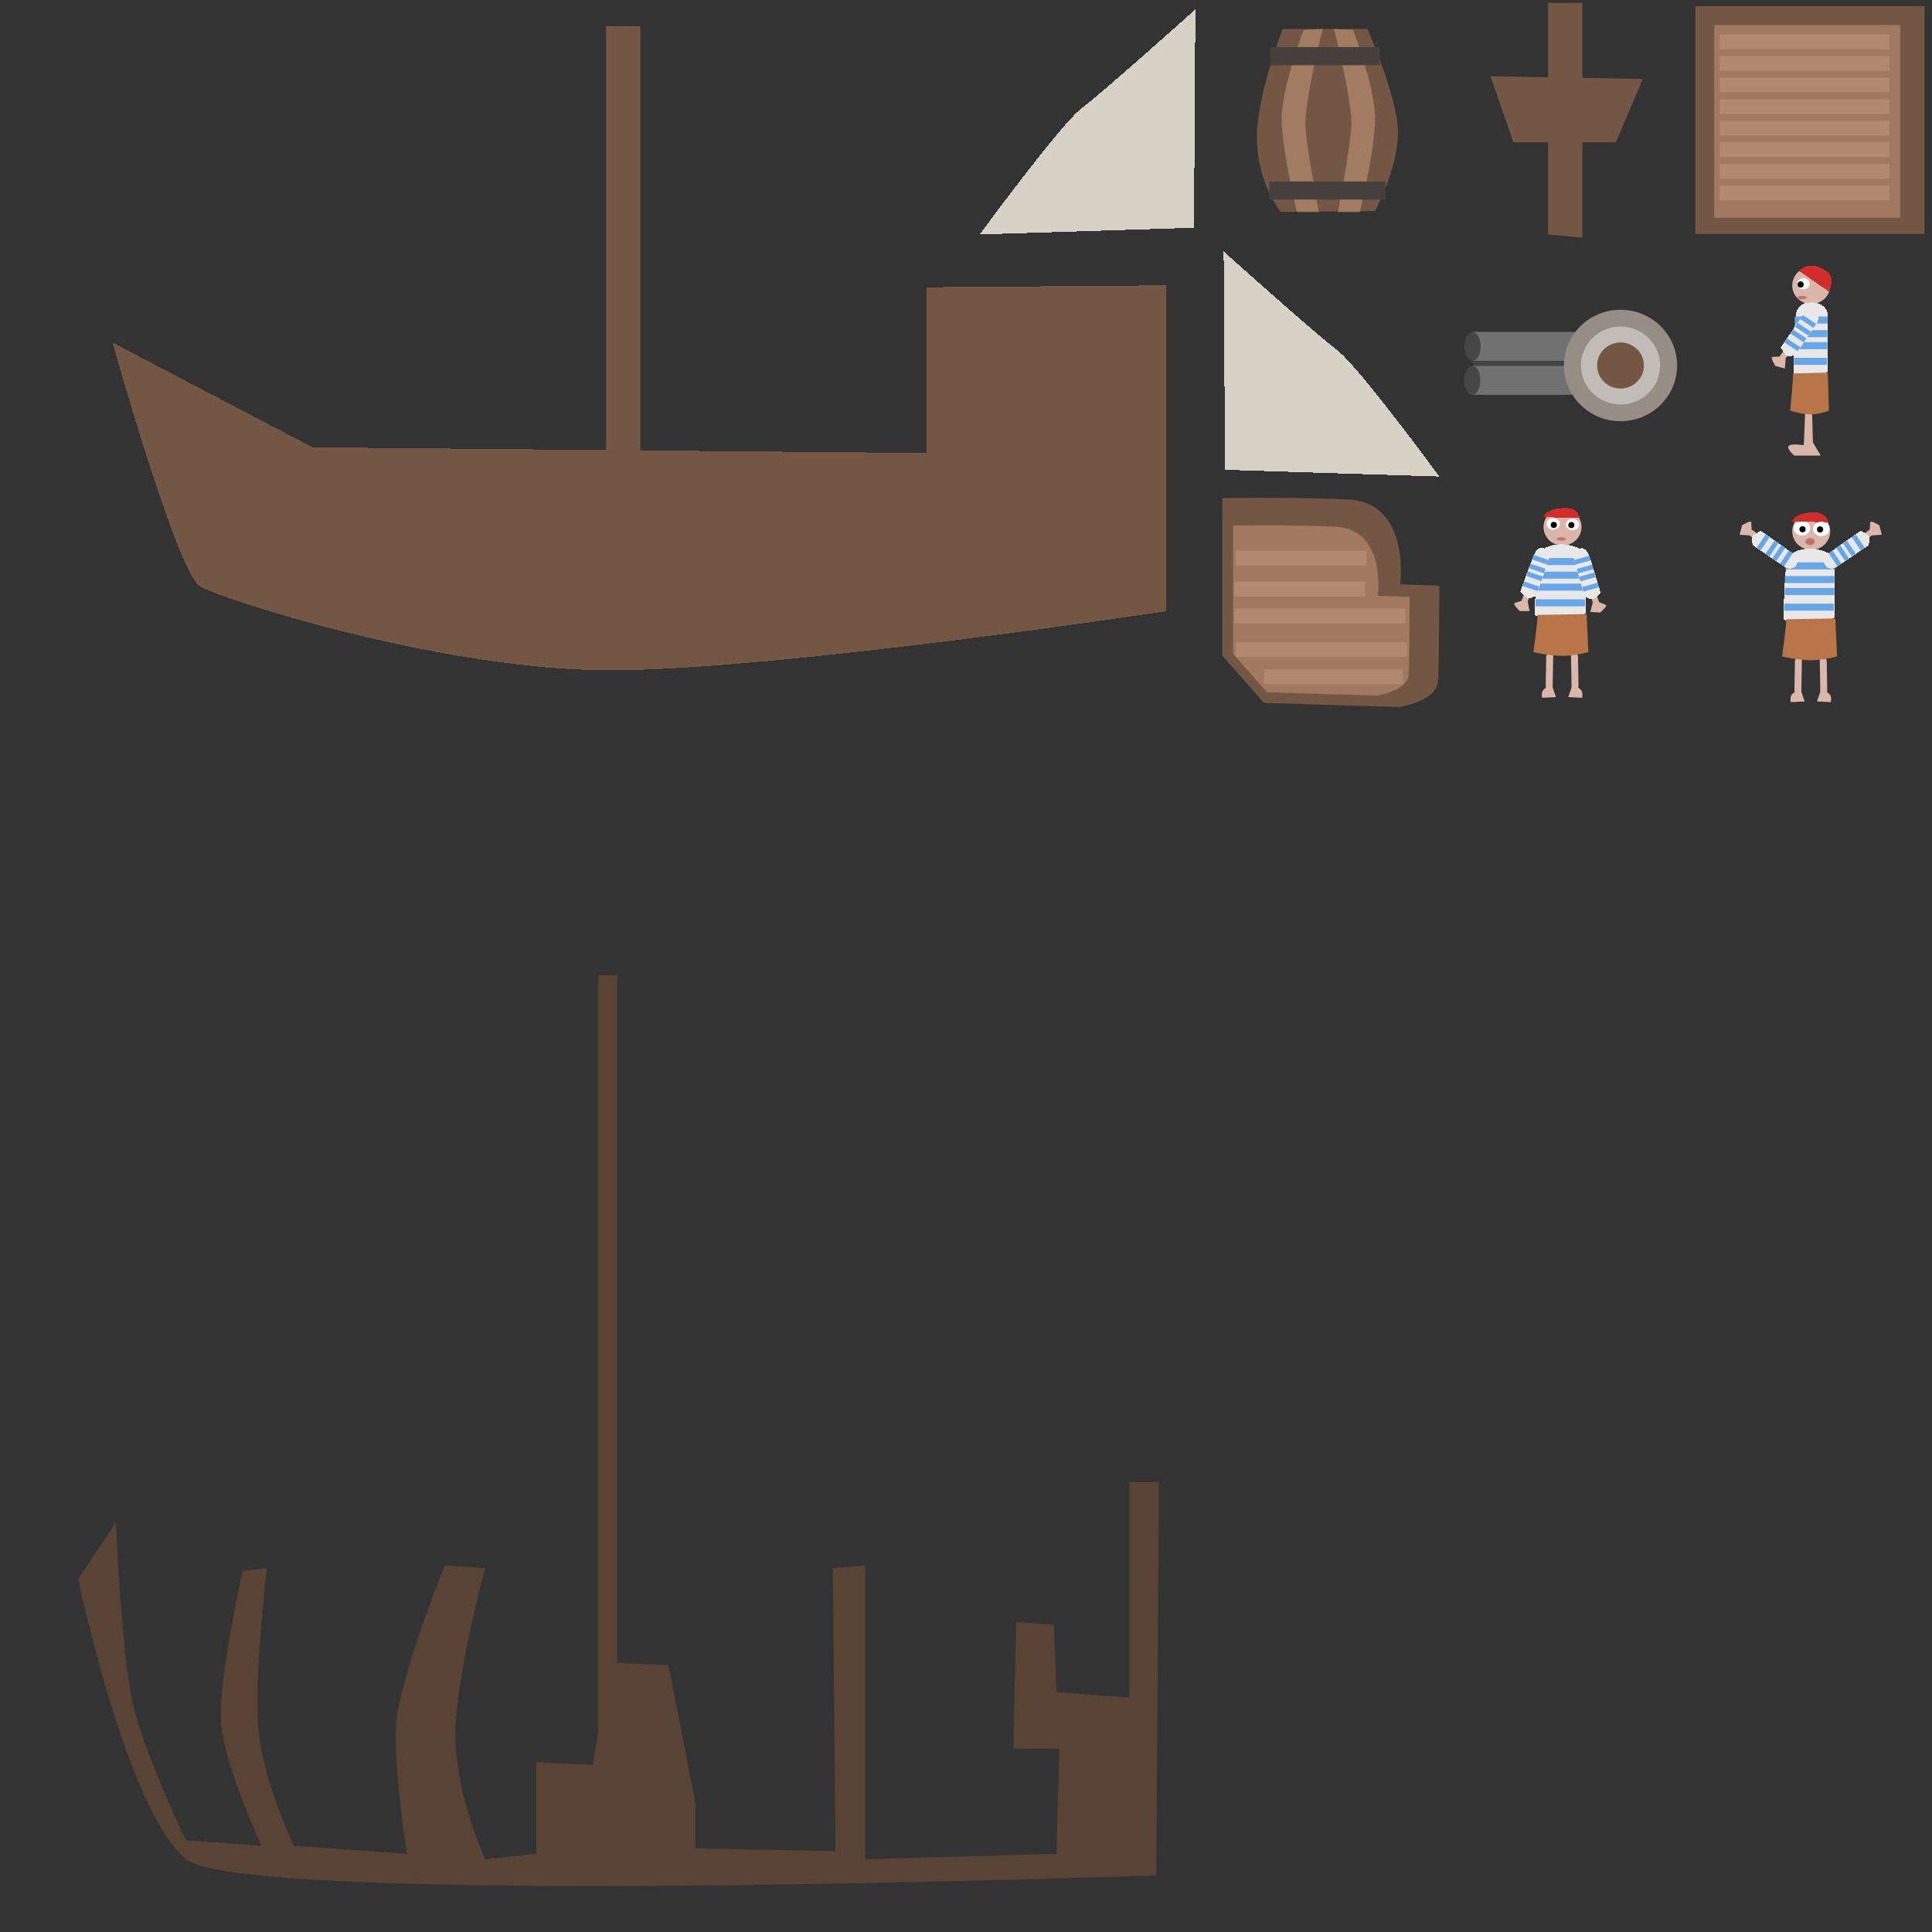 <?xml version="1.0" encoding="UTF-8" standalone="no"?>
<!-- Created with Inkscape (http://www.inkscape.org/) -->

<svg
   xmlns:dc="http://purl.org/dc/elements/1.1/"
   xmlns:cc="http://creativecommons.org/ns#"
   xmlns:rdf="http://www.w3.org/1999/02/22-rdf-syntax-ns#"
   xmlns:svg="http://www.w3.org/2000/svg"
   xmlns="http://www.w3.org/2000/svg"
   xmlns:sodipodi="http://sodipodi.sourceforge.net/DTD/sodipodi-0.dtd"
   xmlns:inkscape="http://www.inkscape.org/namespaces/inkscape"
   width="1024"
   height="1024"
   viewBox="0 0 1024 1024"
   id="svg2"
   version="1.1"
   inkscape:version="0.91 r13725"
   sodipodi:docname="tileset.svg"
   inkscape:export-filename="/home/germain/git/ld43/assets/src/tileset.png"
   inkscape:export-xdpi="90"
   inkscape:export-ydpi="90"
   shape-rendering="crispEdges">
  <rect x="0" y="0" width="1024" height="1024" fill="#333333" stroke="none"/>
  <defs
     id="defs4" />
  <sodipodi:namedview
     id="base"
     pagecolor="#a6a6a6"
     bordercolor="#666666"
     borderopacity="1.0"
     inkscape:pageopacity="0"
     inkscape:pageshadow="2"
     inkscape:zoom="0.7"
     inkscape:cx="655.39327"
     inkscape:cy="515.46548"
     inkscape:document-units="px"
     inkscape:current-layer="layer1"
     showgrid="true"
     inkscape:window-width="1855"
     inkscape:window-height="1056"
     inkscape:window-x="65"
     inkscape:window-y="24"
     inkscape:window-maximized="1"
     units="px"
     inkscape:showpageshadow="false"
     inkscape:snap-nodes="false">
    <inkscape:grid
       type="xygrid"
       id="grid4155"
       empspacing="128" />
  </sodipodi:namedview>
  <g
     inkscape:label="Layer 1"
     inkscape:groupmode="layer"
     id="layer1"
     transform="translate(0,-28.362)">
    <path
       style="color:#000000;clip-rule:nonzero;display:inline;overflow:visible;visibility:visible;opacity:1;isolation:auto;mix-blend-mode:normal;color-interpolation:sRGB;color-interpolation-filters:linearRGB;solid-color:#000000;solid-opacity:1;fill:#dab7aa;fill-opacity:1;fill-rule:evenodd;stroke:none;stroke-width:1px;stroke-linecap:butt;stroke-linejoin:miter;stroke-miterlimit:4;stroke-dasharray:none;stroke-dashoffset:0;stroke-opacity:1;color-rendering:auto;image-rendering:auto;shape-rendering:auto;text-rendering:auto;enable-background:accumulate"
       d="m 968.189,378.471 c -6e-5,1.094 0.278,16.069 0.278,16.069 0,0 -0.817,0.168 0.934,1.482 1.751,1.313 0.943,4.495 0.943,4.495 l -7.314,-0.379 1.759,-5.109 -0.32,-18.527 c 2.759,-1.595 2.587,-0.674 3.72,1.97 z"
       id="path4456-9-6"
       inkscape:connector-curvature="0"
       sodipodi:nodetypes="ccsccccc" />
    <path
       style="color:#000000;clip-rule:nonzero;display:inline;overflow:visible;visibility:visible;opacity:1;isolation:auto;mix-blend-mode:normal;color-interpolation:sRGB;color-interpolation-filters:linearRGB;solid-color:#000000;solid-opacity:1;fill:#dab7aa;fill-opacity:1;fill-rule:evenodd;stroke:none;stroke-width:1px;stroke-linecap:butt;stroke-linejoin:miter;stroke-miterlimit:4;stroke-dasharray:none;stroke-dashoffset:0;stroke-opacity:1;color-rendering:auto;image-rendering:auto;shape-rendering:auto;text-rendering:auto;enable-background:accumulate"
       d="m 956.712,248.161 c 0,1.094 -0.657,16.195 -0.657,16.195 0,0 -6.128,-1.094 -7.879,0.219 -1.751,1.313 2.845,5.252 2.845,5.252 l 14.006,0 -4.158,-7.003 -0.438,-16.633 c -2.759,-1.595 -2.587,-0.674 -3.72,1.97 z"
       id="path4456"
       inkscape:connector-curvature="0"
       sodipodi:nodetypes="ccsccccc" />
    <rect
       style="color:#000000;clip-rule:nonzero;display:inline;overflow:visible;visibility:visible;opacity:1;isolation:auto;mix-blend-mode:normal;color-interpolation:sRGB;color-interpolation-filters:linearRGB;solid-color:#000000;solid-opacity:1;fill:#717171;fill-opacity:1;fill-rule:evenodd;stroke:none;stroke-width:1px;stroke-linecap:butt;stroke-linejoin:miter;stroke-miterlimit:4;stroke-dasharray:none;stroke-dashoffset:0;stroke-opacity:1;color-rendering:auto;image-rendering:auto;shape-rendering:auto;text-rendering:auto;enable-background:accumulate"
       id="rect4265"
       width="98.289"
       height="33.364"
       x="780.69"
       y="204.276" />
    <rect
       style="color:#000000;clip-rule:nonzero;display:inline;overflow:visible;visibility:visible;opacity:1;isolation:auto;mix-blend-mode:normal;color-interpolation:sRGB;color-interpolation-filters:linearRGB;solid-color:#000000;solid-opacity:1;fill:#434343;fill-opacity:1;fill-rule:evenodd;stroke:none;stroke-width:1px;stroke-linecap:butt;stroke-linejoin:miter;stroke-miterlimit:4;stroke-dasharray:none;stroke-dashoffset:0;stroke-opacity:1;color-rendering:auto;image-rendering:auto;shape-rendering:auto;text-rendering:auto;enable-background:accumulate"
       id="rect4265-6"
       width="98.289"
       height="2.705"
       x="780.69"
       y="219.606" />
    <path
       style="fill:#735744;fill-rule:evenodd;stroke:none;stroke-width:1px;stroke-linecap:butt;stroke-linejoin:miter;stroke-opacity:1;fill-opacity:1"
       d="m 59.599,209.895 c 0,0 34.345,122.228 46.467,129.3 12.122,7.071 128.289,44.447 217.183,44.447 88.893,0 294.965,-31.315 294.965,-31.315 l 0,-172.736 -127.279,1.01 0,87.883 -325.269,-3.03 z"
       id="path4157"
       inkscape:connector-curvature="0" />
    <path
       style="fill:#735744;fill-rule:evenodd;stroke:none;stroke-width:1px;stroke-linecap:butt;stroke-linejoin:miter;stroke-opacity:1;color:#000000;clip-rule:nonzero;display:inline;overflow:visible;visibility:visible;opacity:1;isolation:auto;mix-blend-mode:normal;color-interpolation:sRGB;color-interpolation-filters:linearRGB;solid-color:#000000;solid-opacity:1;fill-opacity:1;stroke-miterlimit:4;stroke-dasharray:none;stroke-dashoffset:0;filter-blend-mode:normal;filter-gaussianBlur-deviation:0;color-rendering:auto;image-rendering:auto;shape-rendering:auto;text-rendering:auto;enable-background:accumulate"
       d="m 321.229,273.535 0,-231.325 18.183,0 0,234.355 z"
       id="path4159"
       inkscape:connector-curvature="0" />
    <path
       style="color:#000000;clip-rule:nonzero;display:inline;overflow:visible;visibility:visible;opacity:1;isolation:auto;mix-blend-mode:normal;color-interpolation:sRGB;color-interpolation-filters:linearRGB;solid-color:#000000;solid-opacity:1;fill:#735744;fill-opacity:1;fill-rule:evenodd;stroke:none;stroke-width:1px;stroke-linecap:butt;stroke-linejoin:miter;stroke-miterlimit:4;stroke-dasharray:none;stroke-dashoffset:0;stroke-opacity:1;color-rendering:auto;image-rendering:auto;shape-rendering:auto;text-rendering:auto;enable-background:accumulate"
       d="m 678.823,140.699 c 0,0 -11.617,-14.142 -12.627,-36.871 -1.01,-22.728 13.637,-60.104 13.637,-60.104 l 44.952,0 c 0,0 16.162,36.365 16.162,55.053 0,18.688 -12.122,41.416 -12.122,41.416 z"
       id="path4208"
       inkscape:connector-curvature="0" />
    <path
       style="color:#000000;clip-rule:nonzero;display:inline;overflow:visible;visibility:visible;opacity:1;isolation:auto;mix-blend-mode:normal;color-interpolation:sRGB;color-interpolation-filters:linearRGB;solid-color:#000000;solid-opacity:1;fill:#a27c62;fill-opacity:1;fill-rule:evenodd;stroke:none;stroke-width:1px;stroke-linecap:butt;stroke-linejoin:miter;stroke-miterlimit:4;stroke-dasharray:none;stroke-dashoffset:0;stroke-opacity:1;color-rendering:auto;image-rendering:auto;shape-rendering:auto;text-rendering:auto;enable-background:accumulate"
       d="m 690.944,44.23 c 0,0 -11.617,30.305 -11.617,46.972 0,16.668 8.081,49.497 8.081,49.497 l 11.617,0 c 0,0 -6.061,-31.315 -7.071,-44.447 -1.01,-13.132 9.091,-52.528 9.091,-52.528 z"
       id="path4210"
       inkscape:connector-curvature="0" />
    <path
       style="color:#000000;clip-rule:nonzero;display:inline;overflow:visible;visibility:visible;opacity:1;isolation:auto;mix-blend-mode:normal;color-interpolation:sRGB;color-interpolation-filters:linearRGB;solid-color:#000000;solid-opacity:1;fill:#a27c62;fill-opacity:1;fill-rule:evenodd;stroke:none;stroke-width:1px;stroke-linecap:butt;stroke-linejoin:miter;stroke-miterlimit:4;stroke-dasharray:none;stroke-dashoffset:0;stroke-opacity:1;color-rendering:auto;image-rendering:auto;shape-rendering:auto;text-rendering:auto;enable-background:accumulate"
       d="m 717.208,44.23 c 0,0 11.617,30.305 11.617,46.972 0,16.668 -8.081,49.497 -8.081,49.497 l -11.617,0 c 0,0 6.061,-31.315 7.071,-44.447 1.01,-13.132 -9.091,-52.528 -9.091,-52.528 z"
       id="path4210-3"
       inkscape:connector-curvature="0" />
    <rect
       style="color:#000000;clip-rule:nonzero;display:inline;overflow:visible;visibility:visible;opacity:1;isolation:auto;mix-blend-mode:normal;color-interpolation:sRGB;color-interpolation-filters:linearRGB;solid-color:#000000;solid-opacity:1;fill:#45403c;fill-opacity:1;fill-rule:evenodd;stroke:none;stroke-width:1px;stroke-linecap:butt;stroke-linejoin:miter;stroke-miterlimit:4;stroke-dasharray:none;stroke-dashoffset:0;stroke-opacity:1;color-rendering:auto;image-rendering:auto;shape-rendering:auto;text-rendering:auto;enable-background:accumulate"
       id="rect4246"
       width="58.084"
       height="9.596"
       x="673.267"
       y="53.321"
       rx="0"
       ry="0" />
    <rect
       style="color:#000000;clip-rule:nonzero;display:inline;overflow:visible;visibility:visible;opacity:1;isolation:auto;mix-blend-mode:normal;color-interpolation:sRGB;color-interpolation-filters:linearRGB;solid-color:#000000;solid-opacity:1;fill:#45403c;fill-opacity:1;fill-rule:evenodd;stroke:none;stroke-width:1px;stroke-linecap:butt;stroke-linejoin:miter;stroke-miterlimit:4;stroke-dasharray:none;stroke-dashoffset:0;stroke-opacity:1;color-rendering:auto;image-rendering:auto;shape-rendering:auto;text-rendering:auto;enable-background:accumulate"
       id="rect4246-5"
       width="61.619"
       height="9.596"
       x="672.762"
       y="124.537"
       rx="0"
       ry="0" />
    <ellipse
       style="color:#000000;clip-rule:nonzero;display:inline;overflow:visible;visibility:visible;opacity:1;isolation:auto;mix-blend-mode:normal;color-interpolation:sRGB;color-interpolation-filters:linearRGB;solid-color:#000000;solid-opacity:1;fill:#978d85;fill-opacity:1;fill-rule:evenodd;stroke:none;stroke-width:1px;stroke-linecap:butt;stroke-linejoin:miter;stroke-miterlimit:4;stroke-dasharray:none;stroke-dashoffset:0;stroke-opacity:1;color-rendering:auto;image-rendering:auto;shape-rendering:auto;text-rendering:auto;enable-background:accumulate"
       id="path4263"
       cx="858.916"
       cy="222.085"
       rx="29.983"
       ry="29.532" />
    <ellipse
       style="color:#000000;clip-rule:nonzero;display:inline;overflow:visible;visibility:visible;opacity:1;isolation:auto;mix-blend-mode:normal;color-interpolation:sRGB;color-interpolation-filters:linearRGB;solid-color:#000000;solid-opacity:1;fill:#c2bcb7;fill-opacity:1;fill-rule:evenodd;stroke:none;stroke-width:1px;stroke-linecap:butt;stroke-linejoin:miter;stroke-miterlimit:4;stroke-dasharray:none;stroke-dashoffset:0;stroke-opacity:1;color-rendering:auto;image-rendering:auto;shape-rendering:auto;text-rendering:auto;enable-background:accumulate"
       id="path4263-2"
       cx="858.916"
       cy="222.085"
       rx="20.965"
       ry="20.65" />
    <ellipse
       style="color:#000000;clip-rule:nonzero;display:inline;overflow:visible;visibility:visible;opacity:1;isolation:auto;mix-blend-mode:normal;color-interpolation:sRGB;color-interpolation-filters:linearRGB;solid-color:#000000;solid-opacity:1;fill:#735744;fill-opacity:1;fill-rule:evenodd;stroke:none;stroke-width:1px;stroke-linecap:butt;stroke-linejoin:miter;stroke-miterlimit:4;stroke-dasharray:none;stroke-dashoffset:0;stroke-opacity:1;color-rendering:auto;image-rendering:auto;shape-rendering:auto;text-rendering:auto;enable-background:accumulate"
       id="path4263-2-1"
       cx="858.916"
       cy="222.085"
       rx="12.399"
       ry="12.212" />
    <ellipse
       style="color:#000000;clip-rule:nonzero;display:inline;overflow:visible;visibility:visible;opacity:1;isolation:auto;mix-blend-mode:normal;color-interpolation:sRGB;color-interpolation-filters:linearRGB;solid-color:#000000;solid-opacity:1;fill:#464646;fill-opacity:1;fill-rule:evenodd;stroke:none;stroke-width:1px;stroke-linecap:butt;stroke-linejoin:miter;stroke-miterlimit:4;stroke-dasharray:none;stroke-dashoffset:0;stroke-opacity:1;color-rendering:auto;image-rendering:auto;shape-rendering:auto;text-rendering:auto;enable-background:accumulate"
       id="path4386"
       cx="780.465"
       cy="211.941"
       rx="4.283"
       ry="7.665" />
    <ellipse
       style="color:#000000;clip-rule:nonzero;display:inline;overflow:visible;visibility:visible;opacity:1;isolation:auto;mix-blend-mode:normal;color-interpolation:sRGB;color-interpolation-filters:linearRGB;solid-color:#000000;solid-opacity:1;fill:#464646;fill-opacity:1;fill-rule:evenodd;stroke:none;stroke-width:1px;stroke-linecap:butt;stroke-linejoin:miter;stroke-miterlimit:4;stroke-dasharray:none;stroke-dashoffset:0;stroke-opacity:1;color-rendering:auto;image-rendering:auto;shape-rendering:auto;text-rendering:auto;enable-background:accumulate"
       id="path4386-0"
       cx="780.305"
       cy="229.954"
       rx="4.283"
       ry="7.665" />
    <ellipse
       style="color:#000000;clip-rule:nonzero;display:inline;overflow:visible;visibility:visible;opacity:1;isolation:auto;mix-blend-mode:normal;color-interpolation:sRGB;color-interpolation-filters:linearRGB;solid-color:#000000;solid-opacity:1;fill:#dab7aa;fill-opacity:1;fill-rule:evenodd;stroke:none;stroke-width:1px;stroke-linecap:butt;stroke-linejoin:miter;stroke-miterlimit:4;stroke-dasharray:none;stroke-dashoffset:0;stroke-opacity:1;color-rendering:auto;image-rendering:auto;shape-rendering:auto;text-rendering:auto;enable-background:accumulate"
       id="path4403"
       cx="959.994"
       cy="179.661"
       rx="10.067"
       ry="9.848" />
    <ellipse
       style="color:#000000;clip-rule:nonzero;display:inline;overflow:visible;visibility:visible;opacity:1;isolation:auto;mix-blend-mode:normal;color-interpolation:sRGB;color-interpolation-filters:linearRGB;solid-color:#000000;solid-opacity:1;fill:#ffffff;fill-opacity:1;fill-rule:evenodd;stroke:none;stroke-width:1px;stroke-linecap:butt;stroke-linejoin:miter;stroke-miterlimit:4;stroke-dasharray:none;stroke-dashoffset:0;stroke-opacity:1;color-rendering:auto;image-rendering:auto;shape-rendering:auto;text-rendering:auto;enable-background:accumulate"
       id="path4405"
       cx="955.836"
       cy="178.786"
       rx="3.306"
       ry="2.892" />
    <circle
       style="color:#000000;clip-rule:nonzero;display:inline;overflow:visible;visibility:visible;opacity:1;isolation:auto;mix-blend-mode:normal;color-interpolation:sRGB;color-interpolation-filters:linearRGB;solid-color:#000000;solid-opacity:1;fill:#000000;fill-opacity:1;fill-rule:evenodd;stroke:none;stroke-width:1px;stroke-linecap:butt;stroke-linejoin:miter;stroke-miterlimit:4;stroke-dasharray:none;stroke-dashoffset:0;stroke-opacity:1;color-rendering:auto;image-rendering:auto;shape-rendering:auto;text-rendering:auto;enable-background:accumulate"
       id="path4407"
       cx="954.351"
       cy="179.155"
       r="1.641" />
    <g
       id="g4506"
       transform="matrix(0.613,0,0,0.613,371.51,49.75)">
      <path
         sodipodi:nodetypes="cssscsc"
         inkscape:connector-curvature="0"
         id="path4409"
         d="m 944.643,288.434 c 0,0 0,-50.357 3.214,-55.357 3.214,-5 5.714,-6.429 13.214,-6.429 7.5,0 12.857,5 13.214,10.357 0.357,5.357 -0.357,49.643 -0.357,49.643 0,0 -8.571,6.429 -12.857,6.429 -4.286,0 -16.429,-4.643 -16.429,-4.643 z"
         style="fill:#e8e8e8;fill-opacity:1;fill-rule:evenodd;stroke:none;stroke-width:1px;stroke-linecap:butt;stroke-linejoin:miter;stroke-opacity:1" />
      <rect
         y="238.791"
         x="945.714"
         height="6.071"
         width="28.571"
         id="rect4411"
         style="color:#000000;clip-rule:nonzero;display:inline;overflow:visible;visibility:visible;opacity:1;isolation:auto;mix-blend-mode:normal;color-interpolation:sRGB;color-interpolation-filters:linearRGB;solid-color:#000000;solid-opacity:1;fill:#68a6e8;fill-opacity:1;fill-rule:evenodd;stroke:none;stroke-width:1px;stroke-linecap:butt;stroke-linejoin:miter;stroke-miterlimit:4;stroke-dasharray:none;stroke-dashoffset:0;stroke-opacity:1;color-rendering:auto;image-rendering:auto;shape-rendering:auto;text-rendering:auto;enable-background:accumulate" />
      <rect
         y="250.576"
         x="945.357"
         height="6.071"
         width="28.571"
         id="rect4411-6"
         style="color:#000000;clip-rule:nonzero;display:inline;overflow:visible;visibility:visible;opacity:1;isolation:auto;mix-blend-mode:normal;color-interpolation:sRGB;color-interpolation-filters:linearRGB;solid-color:#000000;solid-opacity:1;fill:#68a6e8;fill-opacity:1;fill-rule:evenodd;stroke:none;stroke-width:1px;stroke-linecap:butt;stroke-linejoin:miter;stroke-miterlimit:4;stroke-dasharray:none;stroke-dashoffset:0;stroke-opacity:1;color-rendering:auto;image-rendering:auto;shape-rendering:auto;text-rendering:auto;enable-background:accumulate" />
      <rect
         y="260.934"
         x="945.357"
         height="6.071"
         width="28.571"
         id="rect4411-2"
         style="color:#000000;clip-rule:nonzero;display:inline;overflow:visible;visibility:visible;opacity:1;isolation:auto;mix-blend-mode:normal;color-interpolation:sRGB;color-interpolation-filters:linearRGB;solid-color:#000000;solid-opacity:1;fill:#68a6e8;fill-opacity:1;fill-rule:evenodd;stroke:none;stroke-width:1px;stroke-linecap:butt;stroke-linejoin:miter;stroke-miterlimit:4;stroke-dasharray:none;stroke-dashoffset:0;stroke-opacity:1;color-rendering:auto;image-rendering:auto;shape-rendering:auto;text-rendering:auto;enable-background:accumulate" />
      <rect
         y="274.505"
         x="945"
         height="6.071"
         width="28.571"
         id="rect4411-61"
         style="color:#000000;clip-rule:nonzero;display:inline;overflow:visible;visibility:visible;opacity:1;isolation:auto;mix-blend-mode:normal;color-interpolation:sRGB;color-interpolation-filters:linearRGB;solid-color:#000000;solid-opacity:1;fill:#68a6e8;fill-opacity:1;fill-rule:evenodd;stroke:none;stroke-width:1px;stroke-linecap:butt;stroke-linejoin:miter;stroke-miterlimit:4;stroke-dasharray:none;stroke-dashoffset:0;stroke-opacity:1;color-rendering:auto;image-rendering:auto;shape-rendering:auto;text-rendering:auto;enable-background:accumulate" />
    </g>
    <path
       style="color:#000000;clip-rule:nonzero;display:inline;overflow:visible;visibility:visible;opacity:1;isolation:auto;mix-blend-mode:normal;color-interpolation:sRGB;color-interpolation-filters:linearRGB;solid-color:#000000;solid-opacity:1;fill:#b77548;fill-opacity:1;fill-rule:evenodd;stroke:none;stroke-width:1px;stroke-linecap:butt;stroke-linejoin:miter;stroke-miterlimit:4;stroke-dasharray:none;stroke-dashoffset:0;stroke-opacity:1;color-rendering:auto;image-rendering:auto;shape-rendering:auto;text-rendering:auto;enable-background:accumulate"
       d="m 950.365,226.276 c 0.219,1.751 -1.532,19.696 -1.532,19.696 0,0 4.158,1.532 9.41,1.97 5.252,0.438 11.161,-1.97 11.161,-1.97 l -0.657,-20.134 z"
       id="path4440"
       inkscape:connector-curvature="0" />
    <g
       id="g4499"
       transform="matrix(0.835,0.55,-0.55,0.835,243.537,-522.469)">
      <path
         style="color:#000000;clip-rule:nonzero;display:inline;overflow:visible;visibility:visible;opacity:1;isolation:auto;mix-blend-mode:normal;color-interpolation:sRGB;color-interpolation-filters:linearRGB;solid-color:#000000;solid-opacity:1;fill:#dab7aa;fill-opacity:1;fill-rule:evenodd;stroke:none;stroke-width:1px;stroke-linecap:butt;stroke-linejoin:miter;stroke-miterlimit:4;stroke-dasharray:none;stroke-dashoffset:0;stroke-opacity:1;color-rendering:auto;image-rendering:auto;shape-rendering:auto;text-rendering:auto;enable-background:accumulate"
         d="m 992.004,222.264 c -0.014,0.725 -0.632,10.722 -0.632,10.722 0,0 -1.813,1.398 -2.989,2.247 -1.176,0.849 3.947,3.162 3.947,3.162 l 4.92,-1.674 -2.67,-4.691 0.297,-3.679 c -1.809,-1.09 -2.091,-7.825 -2.874,-6.087 z"
         id="path4456-5"
         inkscape:connector-curvature="0"
         sodipodi:nodetypes="ccscccccc"
         inkscape:transform-center-x="1.1601973"
         inkscape:transform-center-y="1.3052147" />
      <path
         sodipodi:nodetypes="cssscsc"
         inkscape:connector-curvature="0"
         id="path4409-9"
         d="m 989.283,228.617 c 0,0 0,-21.069 0.953,-23.161 0.953,-2.092 1.694,-2.69 3.916,-2.69 2.223,0 3.811,2.092 3.917,4.333 0.106,2.241 -0.106,20.771 -0.106,20.771 0,0 -2.541,2.69 -3.811,2.69 -1.27,0 -4.869,-1.943 -4.869,-1.943 z"
         style="fill:#e8e8e8;fill-opacity:1;fill-rule:evenodd;stroke:none;stroke-width:1px;stroke-linecap:butt;stroke-linejoin:miter;stroke-opacity:1" />
      <rect
         y="207.847"
         x="989.6"
         height="2.54"
         width="8.468"
         id="rect4411-20"
         style="color:#000000;clip-rule:nonzero;display:inline;overflow:visible;visibility:visible;opacity:1;isolation:auto;mix-blend-mode:normal;color-interpolation:sRGB;color-interpolation-filters:linearRGB;solid-color:#000000;solid-opacity:1;fill:#68a6e8;fill-opacity:1;fill-rule:evenodd;stroke:none;stroke-width:1px;stroke-linecap:butt;stroke-linejoin:miter;stroke-miterlimit:4;stroke-dasharray:none;stroke-dashoffset:0;stroke-opacity:1;color-rendering:auto;image-rendering:auto;shape-rendering:auto;text-rendering:auto;enable-background:accumulate" />
      <rect
         y="212.778"
         x="989.494"
         height="2.54"
         width="8.468"
         id="rect4411-6-2"
         style="color:#000000;clip-rule:nonzero;display:inline;overflow:visible;visibility:visible;opacity:1;isolation:auto;mix-blend-mode:normal;color-interpolation:sRGB;color-interpolation-filters:linearRGB;solid-color:#000000;solid-opacity:1;fill:#68a6e8;fill-opacity:1;fill-rule:evenodd;stroke:none;stroke-width:1px;stroke-linecap:butt;stroke-linejoin:miter;stroke-miterlimit:4;stroke-dasharray:none;stroke-dashoffset:0;stroke-opacity:1;color-rendering:auto;image-rendering:auto;shape-rendering:auto;text-rendering:auto;enable-background:accumulate" />
      <rect
         y="217.111"
         x="989.494"
         height="2.54"
         width="8.468"
         id="rect4411-2-3"
         style="color:#000000;clip-rule:nonzero;display:inline;overflow:visible;visibility:visible;opacity:1;isolation:auto;mix-blend-mode:normal;color-interpolation:sRGB;color-interpolation-filters:linearRGB;solid-color:#000000;solid-opacity:1;fill:#68a6e8;fill-opacity:1;fill-rule:evenodd;stroke:none;stroke-width:1px;stroke-linecap:butt;stroke-linejoin:miter;stroke-miterlimit:4;stroke-dasharray:none;stroke-dashoffset:0;stroke-opacity:1;color-rendering:auto;image-rendering:auto;shape-rendering:auto;text-rendering:auto;enable-background:accumulate" />
      <rect
         y="222.79"
         x="989.388"
         height="2.54"
         width="8.468"
         id="rect4411-61-7"
         style="color:#000000;clip-rule:nonzero;display:inline;overflow:visible;visibility:visible;opacity:1;isolation:auto;mix-blend-mode:normal;color-interpolation:sRGB;color-interpolation-filters:linearRGB;solid-color:#000000;solid-opacity:1;fill:#68a6e8;fill-opacity:1;fill-rule:evenodd;stroke:none;stroke-width:1px;stroke-linecap:butt;stroke-linejoin:miter;stroke-miterlimit:4;stroke-dasharray:none;stroke-dashoffset:0;stroke-opacity:1;color-rendering:auto;image-rendering:auto;shape-rendering:auto;text-rendering:auto;enable-background:accumulate" />
      <ellipse
         style="color:#000000;clip-rule:nonzero;display:inline;overflow:visible;visibility:visible;opacity:1;isolation:auto;mix-blend-mode:normal;color-interpolation:sRGB;color-interpolation-filters:linearRGB;solid-color:#000000;solid-opacity:1;fill:#c66f6f;fill-opacity:1;fill-rule:evenodd;stroke:none;stroke-width:1px;stroke-linecap:butt;stroke-linejoin:miter;stroke-miterlimit:4;stroke-dasharray:none;stroke-dashoffset:0;stroke-opacity:1;color-rendering:auto;image-rendering:auto;shape-rendering:auto;text-rendering:auto;enable-background:accumulate"
         id="path4530"
         cx="711.821"
         cy="708.76"
         transform="matrix(0.835,-0.55,0.55,0.835,0,0)"
         rx="2.5"
         ry="0.893" />
    </g>
    <path
       style="fill:#d22d2d;fill-opacity:1;fill-rule:evenodd;stroke:none;stroke-width:1px;stroke-linecap:butt;stroke-linejoin:miter;stroke-opacity:1"
       d="m 953.648,172.002 15.757,10.942 c 0,0 3.815,-7.68 -1.532,-11.161 -9.41,-6.128 -14.225,0.219 -14.225,0.219 z"
       id="path4528"
       inkscape:connector-curvature="0"
       sodipodi:nodetypes="ccsc" />
    <path
       style="color:#000000;clip-rule:nonzero;display:inline;overflow:visible;visibility:visible;opacity:1;isolation:auto;mix-blend-mode:normal;color-interpolation:sRGB;color-interpolation-filters:linearRGB;solid-color:#000000;solid-opacity:1;fill:#dab7aa;fill-opacity:1;fill-rule:evenodd;stroke:none;stroke-width:1px;stroke-linecap:butt;stroke-linejoin:miter;stroke-miterlimit:4;stroke-dasharray:none;stroke-dashoffset:0;stroke-opacity:1;color-rendering:auto;image-rendering:auto;shape-rendering:auto;text-rendering:auto;enable-background:accumulate"
       d="m 951.354,378.471 c 6e-5,1.094 -0.278,16.069 -0.278,16.069 0,0 0.817,0.168 -0.934,1.482 -1.751,1.313 -0.943,4.495 -0.943,4.495 l 7.314,-0.379 -1.759,-5.109 0.32,-18.527 c -2.759,-1.595 -2.587,-0.674 -3.72,1.97 z"
       id="path4456-9"
       inkscape:connector-curvature="0"
       sodipodi:nodetypes="ccsccccc" />
    <ellipse
       style="color:#000000;clip-rule:nonzero;display:inline;overflow:visible;visibility:visible;opacity:1;isolation:auto;mix-blend-mode:normal;color-interpolation:sRGB;color-interpolation-filters:linearRGB;solid-color:#000000;solid-opacity:1;fill:#dab7aa;fill-opacity:1;fill-rule:evenodd;stroke:none;stroke-width:1px;stroke-linecap:butt;stroke-linejoin:miter;stroke-miterlimit:4;stroke-dasharray:none;stroke-dashoffset:0;stroke-opacity:1;color-rendering:auto;image-rendering:auto;shape-rendering:auto;text-rendering:auto;enable-background:accumulate"
       id="path4403-2"
       cx="959.994"
       cy="309.971"
       rx="10.067"
       ry="9.848" />
    <ellipse
       style="color:#000000;clip-rule:nonzero;display:inline;overflow:visible;visibility:visible;opacity:1;isolation:auto;mix-blend-mode:normal;color-interpolation:sRGB;color-interpolation-filters:linearRGB;solid-color:#000000;solid-opacity:1;fill:#ffffff;fill-opacity:1;fill-rule:evenodd;stroke:none;stroke-width:1px;stroke-linecap:butt;stroke-linejoin:miter;stroke-miterlimit:4;stroke-dasharray:none;stroke-dashoffset:0;stroke-opacity:1;color-rendering:auto;image-rendering:auto;shape-rendering:auto;text-rendering:auto;enable-background:accumulate"
       id="path4405-2"
       cx="955.079"
       cy="308.338"
       rx="4.377"
       ry="3.83" />
    <circle
       style="color:#000000;clip-rule:nonzero;display:inline;overflow:visible;visibility:visible;opacity:1;isolation:auto;mix-blend-mode:normal;color-interpolation:sRGB;color-interpolation-filters:linearRGB;solid-color:#000000;solid-opacity:1;fill:#000000;fill-opacity:1;fill-rule:evenodd;stroke:none;stroke-width:1px;stroke-linecap:butt;stroke-linejoin:miter;stroke-miterlimit:4;stroke-dasharray:none;stroke-dashoffset:0;stroke-opacity:1;color-rendering:auto;image-rendering:auto;shape-rendering:auto;text-rendering:auto;enable-background:accumulate"
       id="path4407-8"
       cx="955.373"
       cy="308.885"
       r="1.641" />
    <g
       id="g4506-9"
       transform="matrix(0.918,0,0,0.613,78.189,180.059)">
      <path
         sodipodi:nodetypes="cssscsc"
         inkscape:connector-curvature="0"
         id="path4409-7"
         d="m 944.643,288.434 c 0,0 0,-50.357 3.214,-55.357 3.214,-5 8.388,-6.081 12.212,-6.137 5.413,-0.08 13.692,4.271 14.049,9.629 0.357,5.357 -0.19,50.08 -0.19,50.08 0,0 -8.571,6.429 -12.857,6.429 -4.286,0 -16.429,-4.643 -16.429,-4.643 z"
         style="fill:#e8e8e8;fill-opacity:1;fill-rule:evenodd;stroke:none;stroke-width:1px;stroke-linecap:butt;stroke-linejoin:miter;stroke-opacity:1" />
      <rect
         y="238.791"
         x="945.714"
         height="6.071"
         width="28.571"
         id="rect4411-3"
         style="color:#000000;clip-rule:nonzero;display:inline;overflow:visible;visibility:visible;opacity:1;isolation:auto;mix-blend-mode:normal;color-interpolation:sRGB;color-interpolation-filters:linearRGB;solid-color:#000000;solid-opacity:1;fill:#68a6e8;fill-opacity:1;fill-rule:evenodd;stroke:none;stroke-width:1px;stroke-linecap:butt;stroke-linejoin:miter;stroke-miterlimit:4;stroke-dasharray:none;stroke-dashoffset:0;stroke-opacity:1;color-rendering:auto;image-rendering:auto;shape-rendering:auto;text-rendering:auto;enable-background:accumulate" />
      <rect
         y="250.576"
         x="945.357"
         height="6.071"
         width="28.571"
         id="rect4411-6-6"
         style="color:#000000;clip-rule:nonzero;display:inline;overflow:visible;visibility:visible;opacity:1;isolation:auto;mix-blend-mode:normal;color-interpolation:sRGB;color-interpolation-filters:linearRGB;solid-color:#000000;solid-opacity:1;fill:#68a6e8;fill-opacity:1;fill-rule:evenodd;stroke:none;stroke-width:1px;stroke-linecap:butt;stroke-linejoin:miter;stroke-miterlimit:4;stroke-dasharray:none;stroke-dashoffset:0;stroke-opacity:1;color-rendering:auto;image-rendering:auto;shape-rendering:auto;text-rendering:auto;enable-background:accumulate" />
      <rect
         y="260.934"
         x="945.357"
         height="6.071"
         width="28.571"
         id="rect4411-2-1"
         style="color:#000000;clip-rule:nonzero;display:inline;overflow:visible;visibility:visible;opacity:1;isolation:auto;mix-blend-mode:normal;color-interpolation:sRGB;color-interpolation-filters:linearRGB;solid-color:#000000;solid-opacity:1;fill:#68a6e8;fill-opacity:1;fill-rule:evenodd;stroke:none;stroke-width:1px;stroke-linecap:butt;stroke-linejoin:miter;stroke-miterlimit:4;stroke-dasharray:none;stroke-dashoffset:0;stroke-opacity:1;color-rendering:auto;image-rendering:auto;shape-rendering:auto;text-rendering:auto;enable-background:accumulate" />
      <rect
         y="274.505"
         x="945"
         height="6.071"
         width="28.571"
         id="rect4411-61-2"
         style="color:#000000;clip-rule:nonzero;display:inline;overflow:visible;visibility:visible;opacity:1;isolation:auto;mix-blend-mode:normal;color-interpolation:sRGB;color-interpolation-filters:linearRGB;solid-color:#000000;solid-opacity:1;fill:#68a6e8;fill-opacity:1;fill-rule:evenodd;stroke:none;stroke-width:1px;stroke-linecap:butt;stroke-linejoin:miter;stroke-miterlimit:4;stroke-dasharray:none;stroke-dashoffset:0;stroke-opacity:1;color-rendering:auto;image-rendering:auto;shape-rendering:auto;text-rendering:auto;enable-background:accumulate" />
    </g>
    <path
       style="color:#000000;clip-rule:nonzero;display:inline;overflow:visible;visibility:visible;opacity:1;isolation:auto;mix-blend-mode:normal;color-interpolation:sRGB;color-interpolation-filters:linearRGB;solid-color:#000000;solid-opacity:1;fill:#b77548;fill-opacity:1;fill-rule:evenodd;stroke:none;stroke-width:1px;stroke-linecap:butt;stroke-linejoin:miter;stroke-miterlimit:4;stroke-dasharray:none;stroke-dashoffset:0;stroke-opacity:1;color-rendering:auto;image-rendering:auto;shape-rendering:auto;text-rendering:auto;enable-background:accumulate"
       d="m 946.718,356.586 c 0.31,1.751 -2.17,19.696 -2.17,19.696 0,0 5.891,1.532 13.331,1.97 7.441,0.438 15.812,-1.97 15.812,-1.97 l -0.93,-20.134 z"
       id="path4440-9"
       inkscape:connector-curvature="0" />
    <ellipse
       style="color:#000000;clip-rule:nonzero;display:inline;overflow:visible;visibility:visible;opacity:1;isolation:auto;mix-blend-mode:normal;color-interpolation:sRGB;color-interpolation-filters:linearRGB;solid-color:#000000;solid-opacity:1;fill:#c66f6f;fill-opacity:1;fill-rule:evenodd;stroke:none;stroke-width:1px;stroke-linecap:butt;stroke-linejoin:miter;stroke-miterlimit:4;stroke-dasharray:none;stroke-dashoffset:0;stroke-opacity:1;color-rendering:auto;image-rendering:auto;shape-rendering:auto;text-rendering:auto;enable-background:accumulate"
       id="path4530-4"
       cx="959.398"
       cy="315.401"
       rx="2.5"
       ry="1.84" />
    <path
       style="fill:#d22d2d;fill-opacity:1;fill-rule:evenodd;stroke:none;stroke-width:1px;stroke-linecap:butt;stroke-linejoin:miter;stroke-opacity:1"
       d="m 950.032,304.786 19.171,0.428 c 0,0 -0.939,-5.256 -7.32,-5.281 -11.229,-0.044 -11.852,4.853 -11.852,4.853 z"
       id="path4528-5"
       inkscape:connector-curvature="0"
       sodipodi:nodetypes="ccsc" />
    <ellipse
       style="color:#000000;clip-rule:nonzero;display:inline;overflow:visible;visibility:visible;opacity:1;isolation:auto;mix-blend-mode:normal;color-interpolation:sRGB;color-interpolation-filters:linearRGB;solid-color:#000000;solid-opacity:1;fill:#ffffff;fill-opacity:1;fill-rule:evenodd;stroke:none;stroke-width:1px;stroke-linecap:butt;stroke-linejoin:miter;stroke-miterlimit:4;stroke-dasharray:none;stroke-dashoffset:0;stroke-opacity:1;color-rendering:auto;image-rendering:auto;shape-rendering:auto;text-rendering:auto;enable-background:accumulate"
       id="path4405-2-0"
       cx="965.275"
       cy="308.695"
       rx="4.377"
       ry="3.83" />
    <circle
       style="color:#000000;clip-rule:nonzero;display:inline;overflow:visible;visibility:visible;opacity:1;isolation:auto;mix-blend-mode:normal;color-interpolation:sRGB;color-interpolation-filters:linearRGB;solid-color:#000000;solid-opacity:1;fill:#000000;fill-opacity:1;fill-rule:evenodd;stroke:none;stroke-width:1px;stroke-linecap:butt;stroke-linejoin:miter;stroke-miterlimit:4;stroke-dasharray:none;stroke-dashoffset:0;stroke-opacity:1;color-rendering:auto;image-rendering:auto;shape-rendering:auto;text-rendering:auto;enable-background:accumulate"
       id="path4407-8-3"
       cx="964.677"
       cy="308.974"
       r="1.641" />
    <g
       id="g4499-1"
       transform="matrix(-0.558,0.83,-0.83,-0.558,1674.956,-383.859)"
       inkscape:transform-center-x="11.817814"
       inkscape:transform-center-y="-8.3680668">
      <path
         style="color:#000000;clip-rule:nonzero;display:inline;overflow:visible;visibility:visible;opacity:1;isolation:auto;mix-blend-mode:normal;color-interpolation:sRGB;color-interpolation-filters:linearRGB;solid-color:#000000;solid-opacity:1;fill:#dab7aa;fill-opacity:1;fill-rule:evenodd;stroke:none;stroke-width:1px;stroke-linecap:butt;stroke-linejoin:miter;stroke-miterlimit:4;stroke-dasharray:none;stroke-dashoffset:0;stroke-opacity:1;color-rendering:auto;image-rendering:auto;shape-rendering:auto;text-rendering:auto;enable-background:accumulate"
         d="m 992.004,222.264 c -0.014,0.725 -0.632,10.722 -0.632,10.722 0,0 -1.813,1.398 -2.989,2.247 -1.176,0.849 3.947,3.162 3.947,3.162 l 4.92,-1.674 -2.67,-4.691 0.297,-3.679 c -1.809,-1.09 -2.091,-7.825 -2.874,-6.087 z"
         id="path4456-5-0"
         inkscape:connector-curvature="0"
         sodipodi:nodetypes="ccscccccc"
         inkscape:transform-center-x="1.1601973"
         inkscape:transform-center-y="1.3052147" />
      <path
         sodipodi:nodetypes="cssscsc"
         inkscape:connector-curvature="0"
         id="path4409-9-6"
         d="m 989.283,228.617 c 0,0 0,-21.069 0.953,-23.161 0.953,-2.092 1.694,-2.69 3.916,-2.69 2.223,0 3.811,2.092 3.917,4.333 0.106,2.241 -0.106,20.771 -0.106,20.771 0,0 -2.541,2.69 -3.811,2.69 -1.27,0 -4.869,-1.943 -4.869,-1.943 z"
         style="fill:#e8e8e8;fill-opacity:1;fill-rule:evenodd;stroke:none;stroke-width:1px;stroke-linecap:butt;stroke-linejoin:miter;stroke-opacity:1" />
      <rect
         y="207.847"
         x="989.6"
         height="2.54"
         width="8.468"
         id="rect4411-20-3"
         style="color:#000000;clip-rule:nonzero;display:inline;overflow:visible;visibility:visible;opacity:1;isolation:auto;mix-blend-mode:normal;color-interpolation:sRGB;color-interpolation-filters:linearRGB;solid-color:#000000;solid-opacity:1;fill:#68a6e8;fill-opacity:1;fill-rule:evenodd;stroke:none;stroke-width:1px;stroke-linecap:butt;stroke-linejoin:miter;stroke-miterlimit:4;stroke-dasharray:none;stroke-dashoffset:0;stroke-opacity:1;color-rendering:auto;image-rendering:auto;shape-rendering:auto;text-rendering:auto;enable-background:accumulate" />
      <rect
         y="212.778"
         x="989.494"
         height="2.54"
         width="8.468"
         id="rect4411-6-2-2"
         style="color:#000000;clip-rule:nonzero;display:inline;overflow:visible;visibility:visible;opacity:1;isolation:auto;mix-blend-mode:normal;color-interpolation:sRGB;color-interpolation-filters:linearRGB;solid-color:#000000;solid-opacity:1;fill:#68a6e8;fill-opacity:1;fill-rule:evenodd;stroke:none;stroke-width:1px;stroke-linecap:butt;stroke-linejoin:miter;stroke-miterlimit:4;stroke-dasharray:none;stroke-dashoffset:0;stroke-opacity:1;color-rendering:auto;image-rendering:auto;shape-rendering:auto;text-rendering:auto;enable-background:accumulate" />
      <rect
         y="217.111"
         x="989.494"
         height="2.54"
         width="8.468"
         id="rect4411-2-3-0"
         style="color:#000000;clip-rule:nonzero;display:inline;overflow:visible;visibility:visible;opacity:1;isolation:auto;mix-blend-mode:normal;color-interpolation:sRGB;color-interpolation-filters:linearRGB;solid-color:#000000;solid-opacity:1;fill:#68a6e8;fill-opacity:1;fill-rule:evenodd;stroke:none;stroke-width:1px;stroke-linecap:butt;stroke-linejoin:miter;stroke-miterlimit:4;stroke-dasharray:none;stroke-dashoffset:0;stroke-opacity:1;color-rendering:auto;image-rendering:auto;shape-rendering:auto;text-rendering:auto;enable-background:accumulate" />
      <rect
         y="222.79"
         x="989.388"
         height="2.54"
         width="8.468"
         id="rect4411-61-7-6"
         style="color:#000000;clip-rule:nonzero;display:inline;overflow:visible;visibility:visible;opacity:1;isolation:auto;mix-blend-mode:normal;color-interpolation:sRGB;color-interpolation-filters:linearRGB;solid-color:#000000;solid-opacity:1;fill:#68a6e8;fill-opacity:1;fill-rule:evenodd;stroke:none;stroke-width:1px;stroke-linecap:butt;stroke-linejoin:miter;stroke-miterlimit:4;stroke-dasharray:none;stroke-dashoffset:0;stroke-opacity:1;color-rendering:auto;image-rendering:auto;shape-rendering:auto;text-rendering:auto;enable-background:accumulate" />
    </g>
    <g
       id="g4499-1-5"
       transform="matrix(0.558,0.83,0.83,-0.558,244.465,-383.859)"
       inkscape:transform-center-x="-11.817817"
       inkscape:transform-center-y="-8.3680668">
      <path
         style="color:#000000;clip-rule:nonzero;display:inline;overflow:visible;visibility:visible;opacity:1;isolation:auto;mix-blend-mode:normal;color-interpolation:sRGB;color-interpolation-filters:linearRGB;solid-color:#000000;solid-opacity:1;fill:#dab7aa;fill-opacity:1;fill-rule:evenodd;stroke:none;stroke-width:1px;stroke-linecap:butt;stroke-linejoin:miter;stroke-miterlimit:4;stroke-dasharray:none;stroke-dashoffset:0;stroke-opacity:1;color-rendering:auto;image-rendering:auto;shape-rendering:auto;text-rendering:auto;enable-background:accumulate"
         d="m 992.004,222.264 c -0.014,0.725 -0.632,10.722 -0.632,10.722 0,0 -1.813,1.398 -2.989,2.247 -1.176,0.849 3.947,3.162 3.947,3.162 l 4.92,-1.674 -2.67,-4.691 0.297,-3.679 c -1.809,-1.09 -2.091,-7.825 -2.874,-6.087 z"
         id="path4456-5-0-5"
         inkscape:connector-curvature="0"
         sodipodi:nodetypes="ccscccccc"
         inkscape:transform-center-x="1.1601973"
         inkscape:transform-center-y="1.3052147" />
      <path
         sodipodi:nodetypes="cssscsc"
         inkscape:connector-curvature="0"
         id="path4409-9-6-4"
         d="m 989.283,228.617 c 0,0 0,-21.069 0.953,-23.161 0.953,-2.092 1.694,-2.69 3.916,-2.69 2.223,0 3.811,2.092 3.917,4.333 0.106,2.241 -0.106,20.771 -0.106,20.771 0,0 -2.541,2.69 -3.811,2.69 -1.27,0 -4.869,-1.943 -4.869,-1.943 z"
         style="fill:#e8e8e8;fill-opacity:1;fill-rule:evenodd;stroke:none;stroke-width:1px;stroke-linecap:butt;stroke-linejoin:miter;stroke-opacity:1" />
      <rect
         y="207.847"
         x="989.6"
         height="2.54"
         width="8.468"
         id="rect4411-20-3-7"
         style="color:#000000;clip-rule:nonzero;display:inline;overflow:visible;visibility:visible;opacity:1;isolation:auto;mix-blend-mode:normal;color-interpolation:sRGB;color-interpolation-filters:linearRGB;solid-color:#000000;solid-opacity:1;fill:#68a6e8;fill-opacity:1;fill-rule:evenodd;stroke:none;stroke-width:1px;stroke-linecap:butt;stroke-linejoin:miter;stroke-miterlimit:4;stroke-dasharray:none;stroke-dashoffset:0;stroke-opacity:1;color-rendering:auto;image-rendering:auto;shape-rendering:auto;text-rendering:auto;enable-background:accumulate" />
      <rect
         y="212.778"
         x="989.494"
         height="2.54"
         width="8.468"
         id="rect4411-6-2-2-6"
         style="color:#000000;clip-rule:nonzero;display:inline;overflow:visible;visibility:visible;opacity:1;isolation:auto;mix-blend-mode:normal;color-interpolation:sRGB;color-interpolation-filters:linearRGB;solid-color:#000000;solid-opacity:1;fill:#68a6e8;fill-opacity:1;fill-rule:evenodd;stroke:none;stroke-width:1px;stroke-linecap:butt;stroke-linejoin:miter;stroke-miterlimit:4;stroke-dasharray:none;stroke-dashoffset:0;stroke-opacity:1;color-rendering:auto;image-rendering:auto;shape-rendering:auto;text-rendering:auto;enable-background:accumulate" />
      <rect
         y="217.111"
         x="989.494"
         height="2.54"
         width="8.468"
         id="rect4411-2-3-0-5"
         style="color:#000000;clip-rule:nonzero;display:inline;overflow:visible;visibility:visible;opacity:1;isolation:auto;mix-blend-mode:normal;color-interpolation:sRGB;color-interpolation-filters:linearRGB;solid-color:#000000;solid-opacity:1;fill:#68a6e8;fill-opacity:1;fill-rule:evenodd;stroke:none;stroke-width:1px;stroke-linecap:butt;stroke-linejoin:miter;stroke-miterlimit:4;stroke-dasharray:none;stroke-dashoffset:0;stroke-opacity:1;color-rendering:auto;image-rendering:auto;shape-rendering:auto;text-rendering:auto;enable-background:accumulate" />
      <rect
         y="222.79"
         x="989.388"
         height="2.54"
         width="8.468"
         id="rect4411-61-7-6-6"
         style="color:#000000;clip-rule:nonzero;display:inline;overflow:visible;visibility:visible;opacity:1;isolation:auto;mix-blend-mode:normal;color-interpolation:sRGB;color-interpolation-filters:linearRGB;solid-color:#000000;solid-opacity:1;fill:#68a6e8;fill-opacity:1;fill-rule:evenodd;stroke:none;stroke-width:1px;stroke-linecap:butt;stroke-linejoin:miter;stroke-miterlimit:4;stroke-dasharray:none;stroke-dashoffset:0;stroke-opacity:1;color-rendering:auto;image-rendering:auto;shape-rendering:auto;text-rendering:auto;enable-background:accumulate" />
    </g>
    <path
       style="color:#000000;clip-rule:nonzero;display:inline;overflow:visible;visibility:visible;opacity:1;isolation:auto;mix-blend-mode:normal;color-interpolation:sRGB;color-interpolation-filters:linearRGB;solid-color:#000000;solid-opacity:1;fill:#dab7aa;fill-opacity:1;fill-rule:evenodd;stroke:none;stroke-width:1px;stroke-linecap:butt;stroke-linejoin:miter;stroke-miterlimit:4;stroke-dasharray:none;stroke-dashoffset:0;stroke-opacity:1;color-rendering:auto;image-rendering:auto;shape-rendering:auto;text-rendering:auto;enable-background:accumulate"
       d="m 836.364,376.161 c -6e-5,1.094 0.278,16.069 0.278,16.069 0,0 -0.817,0.168 0.934,1.482 1.751,1.313 0.943,4.495 0.943,4.495 l -7.314,-0.379 1.759,-5.109 -0.32,-18.527 c 2.759,-1.595 2.587,-0.674 3.72,1.97 z"
       id="path4456-9-6-9"
       inkscape:connector-curvature="0"
       sodipodi:nodetypes="ccsccccc" />
    <path
       style="color:#000000;clip-rule:nonzero;display:inline;overflow:visible;visibility:visible;opacity:1;isolation:auto;mix-blend-mode:normal;color-interpolation:sRGB;color-interpolation-filters:linearRGB;solid-color:#000000;solid-opacity:1;fill:#dab7aa;fill-opacity:1;fill-rule:evenodd;stroke:none;stroke-width:1px;stroke-linecap:butt;stroke-linejoin:miter;stroke-miterlimit:4;stroke-dasharray:none;stroke-dashoffset:0;stroke-opacity:1;color-rendering:auto;image-rendering:auto;shape-rendering:auto;text-rendering:auto;enable-background:accumulate"
       d="m 819.53,376.161 c 6e-5,1.094 -0.278,16.069 -0.278,16.069 0,0 0.817,0.168 -0.934,1.482 -1.751,1.313 -0.943,4.495 -0.943,4.495 l 7.314,-0.379 -1.759,-5.109 0.32,-18.527 c -2.759,-1.595 -2.587,-0.674 -3.72,1.97 z"
       id="path4456-9-3"
       inkscape:connector-curvature="0"
       sodipodi:nodetypes="ccsccccc" />
    <ellipse
       style="color:#000000;clip-rule:nonzero;display:inline;overflow:visible;visibility:visible;opacity:1;isolation:auto;mix-blend-mode:normal;color-interpolation:sRGB;color-interpolation-filters:linearRGB;solid-color:#000000;solid-opacity:1;fill:#dab7aa;fill-opacity:1;fill-rule:evenodd;stroke:none;stroke-width:1px;stroke-linecap:butt;stroke-linejoin:miter;stroke-miterlimit:4;stroke-dasharray:none;stroke-dashoffset:0;stroke-opacity:1;color-rendering:auto;image-rendering:auto;shape-rendering:auto;text-rendering:auto;enable-background:accumulate"
       id="path4403-2-7"
       cx="828.169"
       cy="307.661"
       rx="10.067"
       ry="9.848" />
    <ellipse
       style="color:#000000;clip-rule:nonzero;display:inline;overflow:visible;visibility:visible;opacity:1;isolation:auto;mix-blend-mode:normal;color-interpolation:sRGB;color-interpolation-filters:linearRGB;solid-color:#000000;solid-opacity:1;fill:#ffffff;fill-opacity:1;fill-rule:evenodd;stroke:none;stroke-width:1px;stroke-linecap:butt;stroke-linejoin:miter;stroke-miterlimit:4;stroke-dasharray:none;stroke-dashoffset:0;stroke-opacity:1;color-rendering:auto;image-rendering:auto;shape-rendering:auto;text-rendering:auto;enable-background:accumulate"
       id="path4405-2-4"
       cx="823.254"
       cy="306.028"
       rx="3.493"
       ry="3.056" />
    <circle
       style="color:#000000;clip-rule:nonzero;display:inline;overflow:visible;visibility:visible;opacity:1;isolation:auto;mix-blend-mode:normal;color-interpolation:sRGB;color-interpolation-filters:linearRGB;solid-color:#000000;solid-opacity:1;fill:#000000;fill-opacity:1;fill-rule:evenodd;stroke:none;stroke-width:1px;stroke-linecap:butt;stroke-linejoin:miter;stroke-miterlimit:4;stroke-dasharray:none;stroke-dashoffset:0;stroke-opacity:1;color-rendering:auto;image-rendering:auto;shape-rendering:auto;text-rendering:auto;enable-background:accumulate"
       id="path4407-8-5"
       cx="823.548"
       cy="306.575"
       r="1.641" />
    <g
       id="g4506-9-2"
       transform="matrix(0.918,0,0,0.613,-53.636,177.75)">
      <path
         sodipodi:nodetypes="cssscsc"
         inkscape:connector-curvature="0"
         id="path4409-7-5"
         d="m 944.643,288.434 c 0,0 0,-50.357 3.214,-55.357 3.214,-5 8.388,-6.081 12.212,-6.137 5.413,-0.08 13.692,4.271 14.049,9.629 0.357,5.357 -0.19,50.08 -0.19,50.08 0,0 -8.571,6.429 -12.857,6.429 -4.286,0 -16.429,-4.643 -16.429,-4.643 z"
         style="fill:#e8e8e8;fill-opacity:1;fill-rule:evenodd;stroke:none;stroke-width:1px;stroke-linecap:butt;stroke-linejoin:miter;stroke-opacity:1" />
      <rect
         y="238.791"
         x="945.714"
         height="6.071"
         width="28.571"
         id="rect4411-3-4"
         style="color:#000000;clip-rule:nonzero;display:inline;overflow:visible;visibility:visible;opacity:1;isolation:auto;mix-blend-mode:normal;color-interpolation:sRGB;color-interpolation-filters:linearRGB;solid-color:#000000;solid-opacity:1;fill:#68a6e8;fill-opacity:1;fill-rule:evenodd;stroke:none;stroke-width:1px;stroke-linecap:butt;stroke-linejoin:miter;stroke-miterlimit:4;stroke-dasharray:none;stroke-dashoffset:0;stroke-opacity:1;color-rendering:auto;image-rendering:auto;shape-rendering:auto;text-rendering:auto;enable-background:accumulate" />
      <rect
         y="250.576"
         x="945.357"
         height="6.071"
         width="28.571"
         id="rect4411-6-6-7"
         style="color:#000000;clip-rule:nonzero;display:inline;overflow:visible;visibility:visible;opacity:1;isolation:auto;mix-blend-mode:normal;color-interpolation:sRGB;color-interpolation-filters:linearRGB;solid-color:#000000;solid-opacity:1;fill:#68a6e8;fill-opacity:1;fill-rule:evenodd;stroke:none;stroke-width:1px;stroke-linecap:butt;stroke-linejoin:miter;stroke-miterlimit:4;stroke-dasharray:none;stroke-dashoffset:0;stroke-opacity:1;color-rendering:auto;image-rendering:auto;shape-rendering:auto;text-rendering:auto;enable-background:accumulate" />
      <rect
         y="260.934"
         x="945.357"
         height="6.071"
         width="28.571"
         id="rect4411-2-1-4"
         style="color:#000000;clip-rule:nonzero;display:inline;overflow:visible;visibility:visible;opacity:1;isolation:auto;mix-blend-mode:normal;color-interpolation:sRGB;color-interpolation-filters:linearRGB;solid-color:#000000;solid-opacity:1;fill:#68a6e8;fill-opacity:1;fill-rule:evenodd;stroke:none;stroke-width:1px;stroke-linecap:butt;stroke-linejoin:miter;stroke-miterlimit:4;stroke-dasharray:none;stroke-dashoffset:0;stroke-opacity:1;color-rendering:auto;image-rendering:auto;shape-rendering:auto;text-rendering:auto;enable-background:accumulate" />
      <rect
         y="274.505"
         x="945"
         height="6.071"
         width="28.571"
         id="rect4411-61-2-4"
         style="color:#000000;clip-rule:nonzero;display:inline;overflow:visible;visibility:visible;opacity:1;isolation:auto;mix-blend-mode:normal;color-interpolation:sRGB;color-interpolation-filters:linearRGB;solid-color:#000000;solid-opacity:1;fill:#68a6e8;fill-opacity:1;fill-rule:evenodd;stroke:none;stroke-width:1px;stroke-linecap:butt;stroke-linejoin:miter;stroke-miterlimit:4;stroke-dasharray:none;stroke-dashoffset:0;stroke-opacity:1;color-rendering:auto;image-rendering:auto;shape-rendering:auto;text-rendering:auto;enable-background:accumulate" />
    </g>
    <path
       style="color:#000000;clip-rule:nonzero;display:inline;overflow:visible;visibility:visible;opacity:1;isolation:auto;mix-blend-mode:normal;color-interpolation:sRGB;color-interpolation-filters:linearRGB;solid-color:#000000;solid-opacity:1;fill:#b77548;fill-opacity:1;fill-rule:evenodd;stroke:none;stroke-width:1px;stroke-linecap:butt;stroke-linejoin:miter;stroke-miterlimit:4;stroke-dasharray:none;stroke-dashoffset:0;stroke-opacity:1;color-rendering:auto;image-rendering:auto;shape-rendering:auto;text-rendering:auto;enable-background:accumulate"
       d="m 814.893,354.276 c 0.31,1.751 -2.17,19.696 -2.17,19.696 0,0 5.891,1.532 13.331,1.97 7.441,0.438 15.812,-1.97 15.812,-1.97 l -0.93,-20.134 z"
       id="path4440-9-3"
       inkscape:connector-curvature="0" />
    <ellipse
       style="color:#000000;clip-rule:nonzero;display:inline;overflow:visible;visibility:visible;opacity:1;isolation:auto;mix-blend-mode:normal;color-interpolation:sRGB;color-interpolation-filters:linearRGB;solid-color:#000000;solid-opacity:1;fill:#c66f6f;fill-opacity:1;fill-rule:evenodd;stroke:none;stroke-width:1px;stroke-linecap:butt;stroke-linejoin:miter;stroke-miterlimit:4;stroke-dasharray:none;stroke-dashoffset:0;stroke-opacity:1;color-rendering:auto;image-rendering:auto;shape-rendering:auto;text-rendering:auto;enable-background:accumulate"
       id="path4530-4-0"
       cx="827.573"
       cy="314.038"
       rx="2.5"
       ry="0.893" />
    <path
       style="fill:#d22d2d;fill-opacity:1;fill-rule:evenodd;stroke:none;stroke-width:1px;stroke-linecap:butt;stroke-linejoin:miter;stroke-opacity:1"
       d="m 818.207,302.476 19.171,0.428 c 0,0 -0.939,-5.256 -7.32,-5.281 -11.229,-0.044 -11.852,4.853 -11.852,4.853 z"
       id="path4528-5-7"
       inkscape:connector-curvature="0"
       sodipodi:nodetypes="ccsc" />
    <ellipse
       style="color:#000000;clip-rule:nonzero;display:inline;overflow:visible;visibility:visible;opacity:1;isolation:auto;mix-blend-mode:normal;color-interpolation:sRGB;color-interpolation-filters:linearRGB;solid-color:#000000;solid-opacity:1;fill:#ffffff;fill-opacity:1;fill-rule:evenodd;stroke:none;stroke-width:1px;stroke-linecap:butt;stroke-linejoin:miter;stroke-miterlimit:4;stroke-dasharray:none;stroke-dashoffset:0;stroke-opacity:1;color-rendering:auto;image-rendering:auto;shape-rendering:auto;text-rendering:auto;enable-background:accumulate"
       id="path4405-2-0-8"
       cx="833.45"
       cy="306.386"
       rx="3.493"
       ry="3.056" />
    <circle
       style="color:#000000;clip-rule:nonzero;display:inline;overflow:visible;visibility:visible;opacity:1;isolation:auto;mix-blend-mode:normal;color-interpolation:sRGB;color-interpolation-filters:linearRGB;solid-color:#000000;solid-opacity:1;fill:#000000;fill-opacity:1;fill-rule:evenodd;stroke:none;stroke-width:1px;stroke-linecap:butt;stroke-linejoin:miter;stroke-miterlimit:4;stroke-dasharray:none;stroke-dashoffset:0;stroke-opacity:1;color-rendering:auto;image-rendering:auto;shape-rendering:auto;text-rendering:auto;enable-background:accumulate"
       id="path4407-8-3-6"
       cx="832.852"
       cy="306.665"
       r="1.641" />
    <g
       id="g4499-1-8"
       transform="matrix(0.946,0.323,-0.323,0.946,-56.222,-193.798)"
       inkscape:transform-center-x="5.1518654"
       inkscape:transform-center-y="13.143341">
      <path
         style="color:#000000;clip-rule:nonzero;display:inline;overflow:visible;visibility:visible;opacity:1;isolation:auto;mix-blend-mode:normal;color-interpolation:sRGB;color-interpolation-filters:linearRGB;solid-color:#000000;solid-opacity:1;fill:#dab7aa;fill-opacity:1;fill-rule:evenodd;stroke:none;stroke-width:1px;stroke-linecap:butt;stroke-linejoin:miter;stroke-miterlimit:4;stroke-dasharray:none;stroke-dashoffset:0;stroke-opacity:1;color-rendering:auto;image-rendering:auto;shape-rendering:auto;text-rendering:auto;enable-background:accumulate"
         d="m 992.004,222.264 c -0.014,0.725 -0.632,10.722 -0.632,10.722 0,0 -1.813,1.398 -2.989,2.247 -1.176,0.849 3.947,3.162 3.947,3.162 l 4.92,-1.674 -2.67,-4.691 0.297,-3.679 c -1.809,-1.09 -2.091,-7.825 -2.874,-6.087 z"
         id="path4456-5-0-8"
         inkscape:connector-curvature="0"
         sodipodi:nodetypes="ccscccccc"
         inkscape:transform-center-x="1.1601973"
         inkscape:transform-center-y="1.3052147" />
      <path
         sodipodi:nodetypes="cssscsc"
         inkscape:connector-curvature="0"
         id="path4409-9-6-43"
         d="m 989.283,228.617 c 0,0 0,-21.069 0.953,-23.161 0.953,-2.092 1.694,-2.69 3.916,-2.69 2.223,0 3.811,2.092 3.917,4.333 0.106,2.241 -0.106,20.771 -0.106,20.771 0,0 -2.541,2.69 -3.811,2.69 -1.27,0 -4.869,-1.943 -4.869,-1.943 z"
         style="fill:#e8e8e8;fill-opacity:1;fill-rule:evenodd;stroke:none;stroke-width:1px;stroke-linecap:butt;stroke-linejoin:miter;stroke-opacity:1" />
      <rect
         y="207.847"
         x="989.6"
         height="2.54"
         width="8.468"
         id="rect4411-20-3-1"
         style="color:#000000;clip-rule:nonzero;display:inline;overflow:visible;visibility:visible;opacity:1;isolation:auto;mix-blend-mode:normal;color-interpolation:sRGB;color-interpolation-filters:linearRGB;solid-color:#000000;solid-opacity:1;fill:#68a6e8;fill-opacity:1;fill-rule:evenodd;stroke:none;stroke-width:1px;stroke-linecap:butt;stroke-linejoin:miter;stroke-miterlimit:4;stroke-dasharray:none;stroke-dashoffset:0;stroke-opacity:1;color-rendering:auto;image-rendering:auto;shape-rendering:auto;text-rendering:auto;enable-background:accumulate" />
      <rect
         y="212.778"
         x="989.494"
         height="2.54"
         width="8.468"
         id="rect4411-6-2-2-4"
         style="color:#000000;clip-rule:nonzero;display:inline;overflow:visible;visibility:visible;opacity:1;isolation:auto;mix-blend-mode:normal;color-interpolation:sRGB;color-interpolation-filters:linearRGB;solid-color:#000000;solid-opacity:1;fill:#68a6e8;fill-opacity:1;fill-rule:evenodd;stroke:none;stroke-width:1px;stroke-linecap:butt;stroke-linejoin:miter;stroke-miterlimit:4;stroke-dasharray:none;stroke-dashoffset:0;stroke-opacity:1;color-rendering:auto;image-rendering:auto;shape-rendering:auto;text-rendering:auto;enable-background:accumulate" />
      <rect
         y="217.111"
         x="989.494"
         height="2.54"
         width="8.468"
         id="rect4411-2-3-0-9"
         style="color:#000000;clip-rule:nonzero;display:inline;overflow:visible;visibility:visible;opacity:1;isolation:auto;mix-blend-mode:normal;color-interpolation:sRGB;color-interpolation-filters:linearRGB;solid-color:#000000;solid-opacity:1;fill:#68a6e8;fill-opacity:1;fill-rule:evenodd;stroke:none;stroke-width:1px;stroke-linecap:butt;stroke-linejoin:miter;stroke-miterlimit:4;stroke-dasharray:none;stroke-dashoffset:0;stroke-opacity:1;color-rendering:auto;image-rendering:auto;shape-rendering:auto;text-rendering:auto;enable-background:accumulate" />
      <rect
         y="222.79"
         x="989.388"
         height="2.54"
         width="8.468"
         id="rect4411-61-7-6-2"
         style="color:#000000;clip-rule:nonzero;display:inline;overflow:visible;visibility:visible;opacity:1;isolation:auto;mix-blend-mode:normal;color-interpolation:sRGB;color-interpolation-filters:linearRGB;solid-color:#000000;solid-opacity:1;fill:#68a6e8;fill-opacity:1;fill-rule:evenodd;stroke:none;stroke-width:1px;stroke-linecap:butt;stroke-linejoin:miter;stroke-miterlimit:4;stroke-dasharray:none;stroke-dashoffset:0;stroke-opacity:1;color-rendering:auto;image-rendering:auto;shape-rendering:auto;text-rendering:auto;enable-background:accumulate" />
    </g>
    <g
       id="g4499-1-5-0"
       transform="matrix(-0.963,0.27,0.27,0.963,1739.35,-144.48)"
       inkscape:transform-center-x="-4.3993388"
       inkscape:transform-center-y="13.438285">
      <path
         style="color:#000000;clip-rule:nonzero;display:inline;overflow:visible;visibility:visible;opacity:1;isolation:auto;mix-blend-mode:normal;color-interpolation:sRGB;color-interpolation-filters:linearRGB;solid-color:#000000;solid-opacity:1;fill:#dab7aa;fill-opacity:1;fill-rule:evenodd;stroke:none;stroke-width:1px;stroke-linecap:butt;stroke-linejoin:miter;stroke-miterlimit:4;stroke-dasharray:none;stroke-dashoffset:0;stroke-opacity:1;color-rendering:auto;image-rendering:auto;shape-rendering:auto;text-rendering:auto;enable-background:accumulate"
         d="m 992.004,222.264 c -0.014,0.725 -0.632,10.722 -0.632,10.722 0,0 -1.813,1.398 -2.989,2.247 -1.176,0.849 3.947,3.162 3.947,3.162 l 4.92,-1.674 -2.67,-4.691 0.297,-3.679 c -1.809,-1.09 -2.091,-7.825 -2.874,-6.087 z"
         id="path4456-5-0-5-6"
         inkscape:connector-curvature="0"
         sodipodi:nodetypes="ccscccccc"
         inkscape:transform-center-x="1.1601973"
         inkscape:transform-center-y="1.3052147" />
      <path
         sodipodi:nodetypes="cssscsc"
         inkscape:connector-curvature="0"
         id="path4409-9-6-4-8"
         d="m 989.283,228.617 c 0,0 0,-21.069 0.953,-23.161 0.953,-2.092 1.694,-2.69 3.916,-2.69 2.223,0 3.811,2.092 3.917,4.333 0.106,2.241 -0.106,20.771 -0.106,20.771 0,0 -2.541,2.69 -3.811,2.69 -1.27,0 -4.869,-1.943 -4.869,-1.943 z"
         style="fill:#e8e8e8;fill-opacity:1;fill-rule:evenodd;stroke:none;stroke-width:1px;stroke-linecap:butt;stroke-linejoin:miter;stroke-opacity:1" />
      <rect
         y="207.847"
         x="989.6"
         height="2.54"
         width="8.468"
         id="rect4411-20-3-7-9"
         style="color:#000000;clip-rule:nonzero;display:inline;overflow:visible;visibility:visible;opacity:1;isolation:auto;mix-blend-mode:normal;color-interpolation:sRGB;color-interpolation-filters:linearRGB;solid-color:#000000;solid-opacity:1;fill:#68a6e8;fill-opacity:1;fill-rule:evenodd;stroke:none;stroke-width:1px;stroke-linecap:butt;stroke-linejoin:miter;stroke-miterlimit:4;stroke-dasharray:none;stroke-dashoffset:0;stroke-opacity:1;color-rendering:auto;image-rendering:auto;shape-rendering:auto;text-rendering:auto;enable-background:accumulate" />
      <rect
         y="212.778"
         x="989.494"
         height="2.54"
         width="8.468"
         id="rect4411-6-2-2-6-2"
         style="color:#000000;clip-rule:nonzero;display:inline;overflow:visible;visibility:visible;opacity:1;isolation:auto;mix-blend-mode:normal;color-interpolation:sRGB;color-interpolation-filters:linearRGB;solid-color:#000000;solid-opacity:1;fill:#68a6e8;fill-opacity:1;fill-rule:evenodd;stroke:none;stroke-width:1px;stroke-linecap:butt;stroke-linejoin:miter;stroke-miterlimit:4;stroke-dasharray:none;stroke-dashoffset:0;stroke-opacity:1;color-rendering:auto;image-rendering:auto;shape-rendering:auto;text-rendering:auto;enable-background:accumulate" />
      <rect
         y="217.111"
         x="989.494"
         height="2.54"
         width="8.468"
         id="rect4411-2-3-0-5-6"
         style="color:#000000;clip-rule:nonzero;display:inline;overflow:visible;visibility:visible;opacity:1;isolation:auto;mix-blend-mode:normal;color-interpolation:sRGB;color-interpolation-filters:linearRGB;solid-color:#000000;solid-opacity:1;fill:#68a6e8;fill-opacity:1;fill-rule:evenodd;stroke:none;stroke-width:1px;stroke-linecap:butt;stroke-linejoin:miter;stroke-miterlimit:4;stroke-dasharray:none;stroke-dashoffset:0;stroke-opacity:1;color-rendering:auto;image-rendering:auto;shape-rendering:auto;text-rendering:auto;enable-background:accumulate" />
      <rect
         y="222.79"
         x="989.388"
         height="2.54"
         width="8.468"
         id="rect4411-61-7-6-6-6"
         style="color:#000000;clip-rule:nonzero;display:inline;overflow:visible;visibility:visible;opacity:1;isolation:auto;mix-blend-mode:normal;color-interpolation:sRGB;color-interpolation-filters:linearRGB;solid-color:#000000;solid-opacity:1;fill:#68a6e8;fill-opacity:1;fill-rule:evenodd;stroke:none;stroke-width:1px;stroke-linecap:butt;stroke-linejoin:miter;stroke-miterlimit:4;stroke-dasharray:none;stroke-dashoffset:0;stroke-opacity:1;color-rendering:auto;image-rendering:auto;shape-rendering:auto;text-rendering:auto;enable-background:accumulate" />
    </g>
    <path
       style="fill:#735744;fill-rule:evenodd;stroke:none;stroke-width:1px;stroke-linecap:butt;stroke-linejoin:miter;stroke-opacity:1;color:#000000;clip-rule:nonzero;display:inline;overflow:visible;visibility:visible;opacity:1;isolation:auto;mix-blend-mode:normal;color-interpolation:sRGB;color-interpolation-filters:linearRGB;solid-color:#000000;solid-opacity:1;fill-opacity:1;stroke-miterlimit:4;stroke-dasharray:none;stroke-dashoffset:0;filter-blend-mode:normal;filter-gaussianBlur-deviation:0;color-rendering:auto;image-rendering:auto;shape-rendering:auto;text-rendering:auto;enable-background:accumulate"
       d="m 670,400.934 -22.143,-25 0,-83.571 c 0,0 32.857,-0.714 66.429,0.714 33.571,1.429 27.857,45 27.857,45 l 20.714,0.714 c 0,0 0,40 -0.714,50.714 -0.714,10.714 -20.714,13.571 -20.714,13.571 z"
       id="path4874"
       inkscape:connector-curvature="0" />
    <path
       style="color:#000000;clip-rule:nonzero;display:inline;overflow:visible;visibility:visible;opacity:1;isolation:auto;mix-blend-mode:normal;color-interpolation:sRGB;color-interpolation-filters:linearRGB;solid-color:#000000;solid-opacity:1;fill:#a0795f;fill-opacity:1;fill-rule:evenodd;stroke:none;stroke-width:1px;stroke-linecap:butt;stroke-linejoin:miter;stroke-miterlimit:4;stroke-dasharray:none;stroke-dashoffset:0;stroke-opacity:1;color-rendering:auto;image-rendering:auto;shape-rendering:auto;text-rendering:auto;enable-background:accumulate"
       d="m 671.588,395.287 -18.017,-20.342 0,-67.999 c 0,0 26.735,-0.581 54.051,0.581 27.316,1.162 22.666,36.615 22.666,36.615 l 16.854,0.581 c 0,0 0,32.547 -0.581,41.264 -0.581,8.718 -16.854,11.043 -16.854,11.043 z"
       id="path4874-9"
       inkscape:connector-curvature="0" />
    <rect
       style="color:#000000;clip-rule:nonzero;display:inline;overflow:visible;visibility:visible;opacity:1;isolation:auto;mix-blend-mode:normal;color-interpolation:sRGB;color-interpolation-filters:linearRGB;solid-color:#000000;solid-opacity:1;fill:#b1896e;fill-opacity:1;fill-rule:evenodd;stroke:none;stroke-width:1px;stroke-linecap:butt;stroke-linejoin:miter;stroke-miterlimit:4;stroke-dasharray:none;stroke-dashoffset:0;stroke-opacity:1;color-rendering:auto;image-rendering:auto;shape-rendering:auto;text-rendering:auto;enable-background:accumulate"
       id="rect4905"
       width="69.286"
       height="7.857"
       x="655"
       y="320.219" />
    <rect
       style="color:#000000;clip-rule:nonzero;display:inline;overflow:visible;visibility:visible;opacity:1;isolation:auto;mix-blend-mode:normal;color-interpolation:sRGB;color-interpolation-filters:linearRGB;solid-color:#000000;solid-opacity:1;fill:#b1896e;fill-opacity:1;fill-rule:evenodd;stroke:none;stroke-width:1px;stroke-linecap:butt;stroke-linejoin:miter;stroke-miterlimit:4;stroke-dasharray:none;stroke-dashoffset:0;stroke-opacity:1;color-rendering:auto;image-rendering:auto;shape-rendering:auto;text-rendering:auto;enable-background:accumulate"
       id="rect4905-5"
       width="69.286"
       height="7.857"
       x="654.286"
       y="336.648" />
    <rect
       style="color:#000000;clip-rule:nonzero;display:inline;overflow:visible;visibility:visible;opacity:1;isolation:auto;mix-blend-mode:normal;color-interpolation:sRGB;color-interpolation-filters:linearRGB;solid-color:#000000;solid-opacity:1;fill:#b1896e;fill-opacity:1;fill-rule:evenodd;stroke:none;stroke-width:1px;stroke-linecap:butt;stroke-linejoin:miter;stroke-miterlimit:4;stroke-dasharray:none;stroke-dashoffset:0;stroke-opacity:1;color-rendering:auto;image-rendering:auto;shape-rendering:auto;text-rendering:auto;enable-background:accumulate"
       id="rect4905-0"
       width="90.714"
       height="7.857"
       x="654.286"
       y="350.934" />
    <rect
       style="color:#000000;clip-rule:nonzero;display:inline;overflow:visible;visibility:visible;opacity:1;isolation:auto;mix-blend-mode:normal;color-interpolation:sRGB;color-interpolation-filters:linearRGB;solid-color:#000000;solid-opacity:1;fill:#b1896e;fill-opacity:1;fill-rule:evenodd;stroke:none;stroke-width:1px;stroke-linecap:butt;stroke-linejoin:miter;stroke-miterlimit:4;stroke-dasharray:none;stroke-dashoffset:0;stroke-opacity:1;color-rendering:auto;image-rendering:auto;shape-rendering:auto;text-rendering:auto;enable-background:accumulate"
       id="rect4905-0-4"
       width="90.714"
       height="7.857"
       x="655"
       y="368.791" />
    <rect
       style="color:#000000;clip-rule:nonzero;display:inline;overflow:visible;visibility:visible;opacity:1;isolation:auto;mix-blend-mode:normal;color-interpolation:sRGB;color-interpolation-filters:linearRGB;solid-color:#000000;solid-opacity:1;fill:#b1896e;fill-opacity:1;fill-rule:evenodd;stroke:none;stroke-width:1px;stroke-linecap:butt;stroke-linejoin:miter;stroke-miterlimit:4;stroke-dasharray:none;stroke-dashoffset:0;stroke-opacity:1;color-rendering:auto;image-rendering:auto;shape-rendering:auto;text-rendering:auto;enable-background:accumulate"
       id="rect4905-0-8"
       width="73.571"
       height="7.857"
       x="670"
       y="383.076" />
    <path
       style="fill:#d7d1c6;fill-opacity:1;fill-rule:evenodd;stroke:none;stroke-width:1px;stroke-linecap:butt;stroke-linejoin:miter;stroke-opacity:1"
       d="m 649.286,277.362 -0.714,-115.714 c 0,0 48.571,43.571 60,52.143 11.429,8.571 54.286,67.143 54.286,67.143 z"
       id="path4951"
       inkscape:connector-curvature="0"
       sodipodi:nodetypes="ccscc" />
    <path
       style="color:#000000;clip-rule:nonzero;display:inline;overflow:visible;visibility:visible;opacity:1;isolation:auto;mix-blend-mode:normal;color-interpolation:sRGB;color-interpolation-filters:linearRGB;solid-color:#000000;solid-opacity:1;fill:#735744;fill-opacity:1;fill-rule:evenodd;stroke:none;stroke-width:1px;stroke-linecap:butt;stroke-linejoin:miter;stroke-miterlimit:4;stroke-dasharray:none;stroke-dashoffset:0;stroke-opacity:1;color-rendering:auto;image-rendering:auto;shape-rendering:auto;text-rendering:auto;enable-background:accumulate"
       d="m 820.514,152.671 0,-122.747 18.183,0 0,124.355 z"
       id="path4159-7"
       inkscape:connector-curvature="0" />
    <path
       style="color:#000000;clip-rule:nonzero;display:inline;overflow:visible;visibility:visible;opacity:1;isolation:auto;mix-blend-mode:normal;color-interpolation:sRGB;color-interpolation-filters:linearRGB;solid-color:#000000;solid-opacity:1;fill:#735744;fill-opacity:1;fill-rule:evenodd;stroke:none;stroke-width:1px;stroke-linecap:butt;stroke-linejoin:miter;stroke-miterlimit:4;stroke-dasharray:none;stroke-dashoffset:0;stroke-opacity:1;color-rendering:auto;image-rendering:auto;shape-rendering:auto;text-rendering:auto;enable-background:accumulate"
       d="m 790,68.791 80.714,1.429 -14.286,33.571 -54.286,0 z"
       id="rect4968"
       inkscape:connector-curvature="0"
       sodipodi:nodetypes="ccccc" />
    <rect
       style="color:#000000;clip-rule:nonzero;display:inline;overflow:visible;visibility:visible;opacity:1;isolation:auto;mix-blend-mode:normal;color-interpolation:sRGB;color-interpolation-filters:linearRGB;solid-color:#000000;solid-opacity:1;fill:#735744;fill-opacity:1;fill-rule:evenodd;stroke:none;stroke-width:1px;stroke-linecap:butt;stroke-linejoin:miter;stroke-miterlimit:4;stroke-dasharray:none;stroke-dashoffset:0;stroke-opacity:1;color-rendering:auto;image-rendering:auto;shape-rendering:auto;text-rendering:auto;enable-background:accumulate"
       id="rect4985"
       width="121.429"
       height="120.714"
       x="898.571"
       y="31.648" />
    <rect
       style="color:#000000;clip-rule:nonzero;display:inline;overflow:visible;visibility:visible;opacity:1;isolation:auto;mix-blend-mode:normal;color-interpolation:sRGB;color-interpolation-filters:linearRGB;solid-color:#000000;solid-opacity:1;fill:#a0795f;fill-opacity:1;fill-rule:evenodd;stroke:none;stroke-width:1px;stroke-linecap:butt;stroke-linejoin:miter;stroke-miterlimit:4;stroke-dasharray:none;stroke-dashoffset:0;stroke-opacity:1;color-rendering:auto;image-rendering:auto;shape-rendering:auto;text-rendering:auto;enable-background:accumulate;filter-blend-mode:normal;filter-gaussianBlur-deviation:0"
       id="rect4987"
       width="98.571"
       height="102.143"
       x="908.571"
       y="41.648" />
    <rect
       style="color:#000000;clip-rule:nonzero;display:inline;overflow:visible;visibility:visible;opacity:1;isolation:auto;mix-blend-mode:normal;color-interpolation:sRGB;color-interpolation-filters:linearRGB;solid-color:#000000;solid-opacity:1;fill:#b1896e;fill-opacity:1;fill-rule:evenodd;stroke:none;stroke-width:1px;stroke-linecap:butt;stroke-linejoin:miter;stroke-miterlimit:4;stroke-dasharray:none;stroke-dashoffset:0;stroke-opacity:1;color-rendering:auto;image-rendering:auto;shape-rendering:auto;text-rendering:auto;enable-background:accumulate"
       id="rect4905-2"
       width="90"
       height="7.857"
       x="911.429"
       y="46.648" />
    <rect
       style="color:#000000;clip-rule:nonzero;display:inline;overflow:visible;visibility:visible;opacity:1;isolation:auto;mix-blend-mode:normal;color-interpolation:sRGB;color-interpolation-filters:linearRGB;solid-color:#000000;solid-opacity:1;fill:#b1896e;fill-opacity:1;fill-rule:evenodd;stroke:none;stroke-width:1px;stroke-linecap:butt;stroke-linejoin:miter;stroke-miterlimit:4;stroke-dasharray:none;stroke-dashoffset:0;stroke-opacity:1;color-rendering:auto;image-rendering:auto;shape-rendering:auto;text-rendering:auto;enable-background:accumulate"
       id="rect4905-2-7"
       width="90"
       height="7.857"
       x="911.429"
       y="58.076" />
    <rect
       style="color:#000000;clip-rule:nonzero;display:inline;overflow:visible;visibility:visible;opacity:1;isolation:auto;mix-blend-mode:normal;color-interpolation:sRGB;color-interpolation-filters:linearRGB;solid-color:#000000;solid-opacity:1;fill:#b1896e;fill-opacity:1;fill-rule:evenodd;stroke:none;stroke-width:1px;stroke-linecap:butt;stroke-linejoin:miter;stroke-miterlimit:4;stroke-dasharray:none;stroke-dashoffset:0;stroke-opacity:1;color-rendering:auto;image-rendering:auto;shape-rendering:auto;text-rendering:auto;enable-background:accumulate"
       id="rect4905-2-2"
       width="90"
       height="7.857"
       x="911.429"
       y="69.505" />
    <rect
       style="color:#000000;clip-rule:nonzero;display:inline;overflow:visible;visibility:visible;opacity:1;isolation:auto;mix-blend-mode:normal;color-interpolation:sRGB;color-interpolation-filters:linearRGB;solid-color:#000000;solid-opacity:1;fill:#b1896e;fill-opacity:1;fill-rule:evenodd;stroke:none;stroke-width:1px;stroke-linecap:butt;stroke-linejoin:miter;stroke-miterlimit:4;stroke-dasharray:none;stroke-dashoffset:0;stroke-opacity:1;color-rendering:auto;image-rendering:auto;shape-rendering:auto;text-rendering:auto;enable-background:accumulate"
       id="rect4905-2-7-2"
       width="90"
       height="7.857"
       x="911.429"
       y="80.934" />
    <rect
       style="color:#000000;clip-rule:nonzero;display:inline;overflow:visible;visibility:visible;opacity:1;isolation:auto;mix-blend-mode:normal;color-interpolation:sRGB;color-interpolation-filters:linearRGB;solid-color:#000000;solid-opacity:1;fill:#b1896e;fill-opacity:1;fill-rule:evenodd;stroke:none;stroke-width:1px;stroke-linecap:butt;stroke-linejoin:miter;stroke-miterlimit:4;stroke-dasharray:none;stroke-dashoffset:0;stroke-opacity:1;color-rendering:auto;image-rendering:auto;shape-rendering:auto;text-rendering:auto;enable-background:accumulate"
       id="rect4905-2-6"
       width="90"
       height="7.857"
       x="911.429"
       y="92.362" />
    <rect
       style="color:#000000;clip-rule:nonzero;display:inline;overflow:visible;visibility:visible;opacity:1;isolation:auto;mix-blend-mode:normal;color-interpolation:sRGB;color-interpolation-filters:linearRGB;solid-color:#000000;solid-opacity:1;fill:#b1896e;fill-opacity:1;fill-rule:evenodd;stroke:none;stroke-width:1px;stroke-linecap:butt;stroke-linejoin:miter;stroke-miterlimit:4;stroke-dasharray:none;stroke-dashoffset:0;stroke-opacity:1;color-rendering:auto;image-rendering:auto;shape-rendering:auto;text-rendering:auto;enable-background:accumulate"
       id="rect4905-2-7-1"
       width="90"
       height="7.857"
       x="911.429"
       y="103.791" />
    <rect
       style="color:#000000;clip-rule:nonzero;display:inline;overflow:visible;visibility:visible;opacity:1;isolation:auto;mix-blend-mode:normal;color-interpolation:sRGB;color-interpolation-filters:linearRGB;solid-color:#000000;solid-opacity:1;fill:#b1896e;fill-opacity:1;fill-rule:evenodd;stroke:none;stroke-width:1px;stroke-linecap:butt;stroke-linejoin:miter;stroke-miterlimit:4;stroke-dasharray:none;stroke-dashoffset:0;stroke-opacity:1;color-rendering:auto;image-rendering:auto;shape-rendering:auto;text-rendering:auto;enable-background:accumulate"
       id="rect4905-2-2-0"
       width="90"
       height="7.857"
       x="911.429"
       y="115.219" />
    <rect
       style="color:#000000;clip-rule:nonzero;display:inline;overflow:visible;visibility:visible;opacity:1;isolation:auto;mix-blend-mode:normal;color-interpolation:sRGB;color-interpolation-filters:linearRGB;solid-color:#000000;solid-opacity:1;fill:#b1896e;fill-opacity:1;fill-rule:evenodd;stroke:none;stroke-width:1px;stroke-linecap:butt;stroke-linejoin:miter;stroke-miterlimit:4;stroke-dasharray:none;stroke-dashoffset:0;stroke-opacity:1;color-rendering:auto;image-rendering:auto;shape-rendering:auto;text-rendering:auto;enable-background:accumulate"
       id="rect4905-2-7-2-6"
       width="90"
       height="7.857"
       x="911.429"
       y="126.648" />
    <path
       style="fill:#d7d1c6;fill-opacity:1;fill-rule:evenodd;stroke:none;stroke-width:1px;stroke-linecap:butt;stroke-linejoin:miter;stroke-opacity:1"
       d="m 632.843,149.073 0.714,-115.714 c 0,0 -48.571,43.571 -60,52.143 -11.429,8.571 -54.286,67.143 -54.286,67.143 z"
       id="path4951-1"
       inkscape:connector-curvature="0"
       sodipodi:nodetypes="ccscc" />
    <path
       style="color:#000000;clip-rule:nonzero;display:inline;overflow:visible;visibility:visible;opacity:1;isolation:auto;mix-blend-mode:normal;color-interpolation:sRGB;color-interpolation-filters:linearRGB;solid-color:#000000;solid-opacity:1;fill:#594334;fill-opacity:1;fill-rule:evenodd;stroke:none;stroke-width:1px;stroke-linecap:butt;stroke-linejoin:miter;stroke-miterlimit:4;stroke-dasharray:none;stroke-dashoffset:0;stroke-opacity:1;color-rendering:auto;image-rendering:auto;shape-rendering:auto;text-rendering:auto;enable-background:accumulate"
       d="m 41.429,865.219 c 0,0 25.714,122.857 57.143,148.571 31.429,25.714 514.286,8.572 514.286,8.572 l 1.429,-208.571 -15.714,0 0,114.286 L 560,925.219 l -1.429,-35.714 -20,-1.429 -1.429,67.143 24.286,0 -1.429,55.714 -101.429,2.857 0,-155.714 -17.143,1.429 1.429,150 -74.286,-1.429 0,-24.286 -14.286,-72.857 -31.429,-1.429 -8.571,54.286 -30,-1.429 -1e-5,48.571 -27.143,2.857 c 0,0 -14.286,-31.429 -15.714,-61.429 -1.429,-30 15.714,-92.857 15.714,-92.857 l -21.429,-1.429 c 0,0 -24.286,60 -25.714,84.286 -1.429,24.286 5.714,68.571 5.714,68.571 l -60,-4.286 c 0,0 -15.714,-32.857 -18.571,-60 -2.857,-27.143 4.286,-87.143 4.286,-87.143 l -12.857,1.429 c 0,0 -12.857,57.143 -11.429,80 1.429,22.857 21.429,65.714 21.429,65.714 l -40,-2.857 c 0,0 -22.857,-47.143 -28.571,-74.286 -5.714,-27.143 -8.571,-94.286 -8.571,-94.286 z"
       id="path4257"
       inkscape:connector-curvature="0"
       sodipodi:nodetypes="csccccccccccccccccccccccsccsccsccsccscc" />
    <rect
       style="color:#000000;clip-rule:nonzero;display:inline;overflow:visible;visibility:visible;opacity:1;isolation:auto;mix-blend-mode:normal;color-interpolation:sRGB;color-interpolation-filters:linearRGB;solid-color:#000000;solid-opacity:1;fill:#594334;fill-opacity:1;fill-rule:evenodd;stroke:none;stroke-width:1px;stroke-linecap:butt;stroke-linejoin:miter;stroke-miterlimit:4;stroke-dasharray:none;stroke-dashoffset:0;stroke-opacity:1;color-rendering:auto;image-rendering:auto;shape-rendering:auto;text-rendering:auto;enable-background:accumulate"
       id="rect4273"
       width="10"
       height="475.714"
       x="317.143"
       y="545.219" />
  </g>
</svg>
